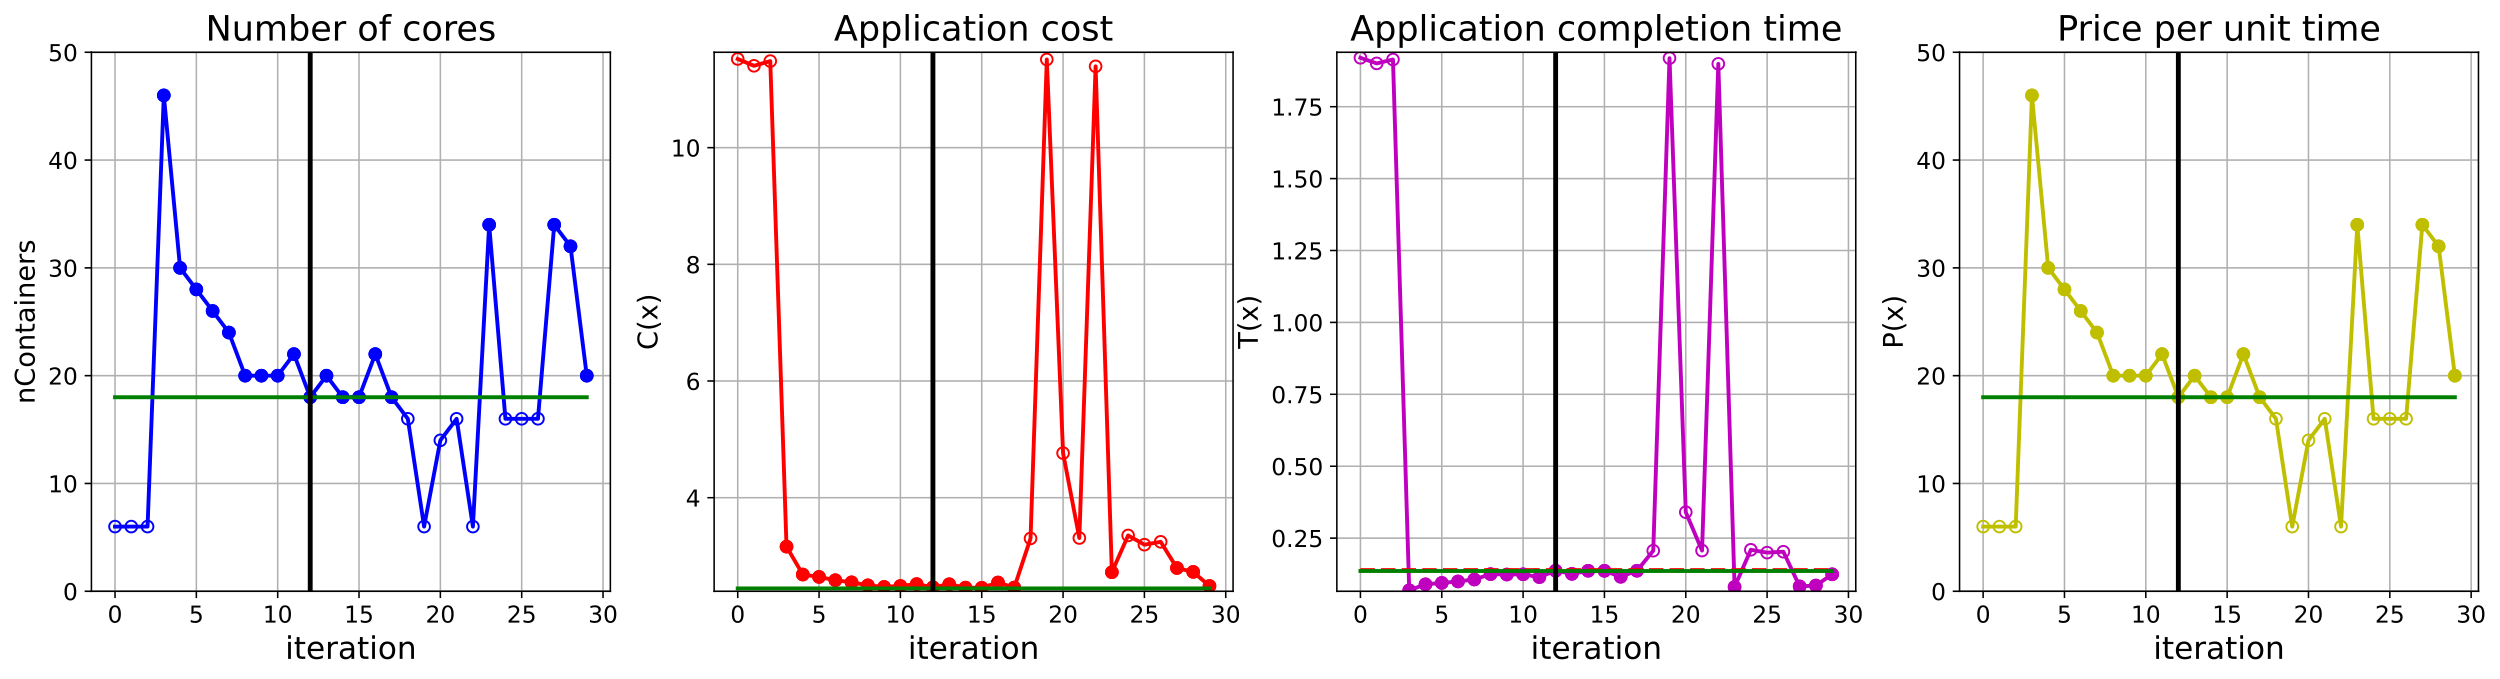 <?xml version="1.0" encoding="utf-8" standalone="no"?>
<!DOCTYPE svg PUBLIC "-//W3C//DTD SVG 1.1//EN"
  "http://www.w3.org/Graphics/SVG/1.1/DTD/svg11.dtd">
<!-- Created with matplotlib (https://matplotlib.org/) -->
<svg height="349.376pt" version="1.1" viewBox="0 0 1285.69 349.376" width="1285.69pt" xmlns="http://www.w3.org/2000/svg" xmlns:xlink="http://www.w3.org/1999/xlink">
 <defs>
  <style type="text/css">
*{stroke-linecap:butt;stroke-linejoin:round;}
  </style>
 </defs>
 <g id="figure_1">
  <g id="patch_1">
   <path d="M 0 349.376 
L 1285.69 349.376 
L 1285.69 0 
L 0 0 
z
" style="fill:#ffffff;"/>
  </g>
  <g id="axes_1">
   <g id="patch_2">
    <path d="M 47.019 304.077 
L 313.889 304.077 
L 313.889 26.877 
L 47.019 26.877 
z
" style="fill:#ffffff;"/>
   </g>
   <g id="matplotlib.axis_1">
    <g id="xtick_1">
     <g id="line2d_1">
      <path clip-path="url(#pd12f2d046a)" d="M 59.15 304.077 
L 59.15 26.877 
" style="fill:none;stroke:#b0b0b0;stroke-linecap:square;stroke-width:0.8;"/>
     </g>
     <g id="line2d_2">
      <defs>
       <path d="M 0 0 
L 0 3.5 
" id="me359c6fcfe" style="stroke:#000000;stroke-width:0.8;"/>
      </defs>
      <g>
       <use style="stroke:#000000;stroke-width:0.8;" x="59.15" xlink:href="#me359c6fcfe" y="304.077"/>
      </g>
     </g>
     <g id="text_1">
      <!-- 0 -->
      <defs>
       <path d="M 31.781 66.406 
Q 24.172 66.406 20.328 58.906 
Q 16.5 51.422 16.5 36.375 
Q 16.5 21.391 20.328 13.891 
Q 24.172 6.391 31.781 6.391 
Q 39.453 6.391 43.281 13.891 
Q 47.125 21.391 47.125 36.375 
Q 47.125 51.422 43.281 58.906 
Q 39.453 66.406 31.781 66.406 
z
M 31.781 74.219 
Q 44.047 74.219 50.516 64.516 
Q 56.984 54.828 56.984 36.375 
Q 56.984 17.969 50.516 8.266 
Q 44.047 -1.422 31.781 -1.422 
Q 19.531 -1.422 13.062 8.266 
Q 6.594 17.969 6.594 36.375 
Q 6.594 54.828 13.062 64.516 
Q 19.531 74.219 31.781 74.219 
z
" id="DejaVuSans-48"/>
      </defs>
      <g transform="translate(55.332 320.195)scale(0.12 -0.12)">
       <use xlink:href="#DejaVuSans-48"/>
      </g>
     </g>
    </g>
    <g id="xtick_2">
     <g id="line2d_3">
      <path clip-path="url(#pd12f2d046a)" d="M 100.979 304.077 
L 100.979 26.877 
" style="fill:none;stroke:#b0b0b0;stroke-linecap:square;stroke-width:0.8;"/>
     </g>
     <g id="line2d_4">
      <g>
       <use style="stroke:#000000;stroke-width:0.8;" x="100.979" xlink:href="#me359c6fcfe" y="304.077"/>
      </g>
     </g>
     <g id="text_2">
      <!-- 5 -->
      <defs>
       <path d="M 10.797 72.906 
L 49.516 72.906 
L 49.516 64.594 
L 19.828 64.594 
L 19.828 46.734 
Q 21.969 47.469 24.109 47.828 
Q 26.266 48.188 28.422 48.188 
Q 40.625 48.188 47.75 41.5 
Q 54.891 34.812 54.891 23.391 
Q 54.891 11.625 47.562 5.094 
Q 40.234 -1.422 26.906 -1.422 
Q 22.312 -1.422 17.547 -0.641 
Q 12.797 0.141 7.719 1.703 
L 7.719 11.625 
Q 12.109 9.234 16.797 8.062 
Q 21.484 6.891 26.703 6.891 
Q 35.156 6.891 40.078 11.328 
Q 45.016 15.766 45.016 23.391 
Q 45.016 31 40.078 35.438 
Q 35.156 39.891 26.703 39.891 
Q 22.75 39.891 18.812 39.016 
Q 14.891 38.141 10.797 36.281 
z
" id="DejaVuSans-53"/>
      </defs>
      <g transform="translate(97.161 320.195)scale(0.12 -0.12)">
       <use xlink:href="#DejaVuSans-53"/>
      </g>
     </g>
    </g>
    <g id="xtick_3">
     <g id="line2d_5">
      <path clip-path="url(#pd12f2d046a)" d="M 142.808 304.077 
L 142.808 26.877 
" style="fill:none;stroke:#b0b0b0;stroke-linecap:square;stroke-width:0.8;"/>
     </g>
     <g id="line2d_6">
      <g>
       <use style="stroke:#000000;stroke-width:0.8;" x="142.808" xlink:href="#me359c6fcfe" y="304.077"/>
      </g>
     </g>
     <g id="text_3">
      <!-- 10 -->
      <defs>
       <path d="M 12.406 8.297 
L 28.516 8.297 
L 28.516 63.922 
L 10.984 60.406 
L 10.984 69.391 
L 28.422 72.906 
L 38.281 72.906 
L 38.281 8.297 
L 54.391 8.297 
L 54.391 0 
L 12.406 0 
z
" id="DejaVuSans-49"/>
      </defs>
      <g transform="translate(135.173 320.195)scale(0.12 -0.12)">
       <use xlink:href="#DejaVuSans-49"/>
       <use x="63.623" xlink:href="#DejaVuSans-48"/>
      </g>
     </g>
    </g>
    <g id="xtick_4">
     <g id="line2d_7">
      <path clip-path="url(#pd12f2d046a)" d="M 184.637 304.077 
L 184.637 26.877 
" style="fill:none;stroke:#b0b0b0;stroke-linecap:square;stroke-width:0.8;"/>
     </g>
     <g id="line2d_8">
      <g>
       <use style="stroke:#000000;stroke-width:0.8;" x="184.637" xlink:href="#me359c6fcfe" y="304.077"/>
      </g>
     </g>
     <g id="text_4">
      <!-- 15 -->
      <g transform="translate(177.002 320.195)scale(0.12 -0.12)">
       <use xlink:href="#DejaVuSans-49"/>
       <use x="63.623" xlink:href="#DejaVuSans-53"/>
      </g>
     </g>
    </g>
    <g id="xtick_5">
     <g id="line2d_9">
      <path clip-path="url(#pd12f2d046a)" d="M 226.466 304.077 
L 226.466 26.877 
" style="fill:none;stroke:#b0b0b0;stroke-linecap:square;stroke-width:0.8;"/>
     </g>
     <g id="line2d_10">
      <g>
       <use style="stroke:#000000;stroke-width:0.8;" x="226.466" xlink:href="#me359c6fcfe" y="304.077"/>
      </g>
     </g>
     <g id="text_5">
      <!-- 20 -->
      <defs>
       <path d="M 19.188 8.297 
L 53.609 8.297 
L 53.609 0 
L 7.328 0 
L 7.328 8.297 
Q 12.938 14.109 22.625 23.891 
Q 32.328 33.688 34.812 36.531 
Q 39.547 41.844 41.422 45.531 
Q 43.312 49.219 43.312 52.781 
Q 43.312 58.594 39.234 62.25 
Q 35.156 65.922 28.609 65.922 
Q 23.969 65.922 18.812 64.312 
Q 13.672 62.703 7.812 59.422 
L 7.812 69.391 
Q 13.766 71.781 18.938 73 
Q 24.125 74.219 28.422 74.219 
Q 39.75 74.219 46.484 68.547 
Q 53.219 62.891 53.219 53.422 
Q 53.219 48.922 51.531 44.891 
Q 49.859 40.875 45.406 35.406 
Q 44.188 33.984 37.641 27.219 
Q 31.109 20.453 19.188 8.297 
z
" id="DejaVuSans-50"/>
      </defs>
      <g transform="translate(218.831 320.195)scale(0.12 -0.12)">
       <use xlink:href="#DejaVuSans-50"/>
       <use x="63.623" xlink:href="#DejaVuSans-48"/>
      </g>
     </g>
    </g>
    <g id="xtick_6">
     <g id="line2d_11">
      <path clip-path="url(#pd12f2d046a)" d="M 268.295 304.077 
L 268.295 26.877 
" style="fill:none;stroke:#b0b0b0;stroke-linecap:square;stroke-width:0.8;"/>
     </g>
     <g id="line2d_12">
      <g>
       <use style="stroke:#000000;stroke-width:0.8;" x="268.295" xlink:href="#me359c6fcfe" y="304.077"/>
      </g>
     </g>
     <g id="text_6">
      <!-- 25 -->
      <g transform="translate(260.66 320.195)scale(0.12 -0.12)">
       <use xlink:href="#DejaVuSans-50"/>
       <use x="63.623" xlink:href="#DejaVuSans-53"/>
      </g>
     </g>
    </g>
    <g id="xtick_7">
     <g id="line2d_13">
      <path clip-path="url(#pd12f2d046a)" d="M 310.124 304.077 
L 310.124 26.877 
" style="fill:none;stroke:#b0b0b0;stroke-linecap:square;stroke-width:0.8;"/>
     </g>
     <g id="line2d_14">
      <g>
       <use style="stroke:#000000;stroke-width:0.8;" x="310.124" xlink:href="#me359c6fcfe" y="304.077"/>
      </g>
     </g>
     <g id="text_7">
      <!-- 30 -->
      <defs>
       <path d="M 40.578 39.312 
Q 47.656 37.797 51.625 33 
Q 55.609 28.219 55.609 21.188 
Q 55.609 10.406 48.188 4.484 
Q 40.766 -1.422 27.094 -1.422 
Q 22.516 -1.422 17.656 -0.516 
Q 12.797 0.391 7.625 2.203 
L 7.625 11.719 
Q 11.719 9.328 16.594 8.109 
Q 21.484 6.891 26.812 6.891 
Q 36.078 6.891 40.938 10.547 
Q 45.797 14.203 45.797 21.188 
Q 45.797 27.641 41.281 31.266 
Q 36.766 34.906 28.719 34.906 
L 20.219 34.906 
L 20.219 43.016 
L 29.109 43.016 
Q 36.375 43.016 40.234 45.922 
Q 44.094 48.828 44.094 54.297 
Q 44.094 59.906 40.109 62.906 
Q 36.141 65.922 28.719 65.922 
Q 24.656 65.922 20.016 65.031 
Q 15.375 64.156 9.812 62.312 
L 9.812 71.094 
Q 15.438 72.656 20.344 73.438 
Q 25.25 74.219 29.594 74.219 
Q 40.828 74.219 47.359 69.109 
Q 53.906 64.016 53.906 55.328 
Q 53.906 49.266 50.438 45.094 
Q 46.969 40.922 40.578 39.312 
z
" id="DejaVuSans-51"/>
      </defs>
      <g transform="translate(302.489 320.195)scale(0.12 -0.12)">
       <use xlink:href="#DejaVuSans-51"/>
       <use x="63.623" xlink:href="#DejaVuSans-48"/>
      </g>
     </g>
    </g>
    <g id="text_8">
     <!-- iteration -->
     <defs>
      <path d="M 9.422 54.688 
L 18.406 54.688 
L 18.406 0 
L 9.422 0 
z
M 9.422 75.984 
L 18.406 75.984 
L 18.406 64.594 
L 9.422 64.594 
z
" id="DejaVuSans-105"/>
      <path d="M 18.312 70.219 
L 18.312 54.688 
L 36.812 54.688 
L 36.812 47.703 
L 18.312 47.703 
L 18.312 18.016 
Q 18.312 11.328 20.141 9.422 
Q 21.969 7.516 27.594 7.516 
L 36.812 7.516 
L 36.812 0 
L 27.594 0 
Q 17.188 0 13.234 3.875 
Q 9.281 7.766 9.281 18.016 
L 9.281 47.703 
L 2.688 47.703 
L 2.688 54.688 
L 9.281 54.688 
L 9.281 70.219 
z
" id="DejaVuSans-116"/>
      <path d="M 56.203 29.594 
L 56.203 25.203 
L 14.891 25.203 
Q 15.484 15.922 20.484 11.062 
Q 25.484 6.203 34.422 6.203 
Q 39.594 6.203 44.453 7.469 
Q 49.312 8.734 54.109 11.281 
L 54.109 2.781 
Q 49.266 0.734 44.188 -0.344 
Q 39.109 -1.422 33.891 -1.422 
Q 20.797 -1.422 13.156 6.188 
Q 5.516 13.812 5.516 26.812 
Q 5.516 40.234 12.766 48.109 
Q 20.016 56 32.328 56 
Q 43.359 56 49.781 48.891 
Q 56.203 41.797 56.203 29.594 
z
M 47.219 32.234 
Q 47.125 39.594 43.094 43.984 
Q 39.062 48.391 32.422 48.391 
Q 24.906 48.391 20.391 44.141 
Q 15.875 39.891 15.188 32.172 
z
" id="DejaVuSans-101"/>
      <path d="M 41.109 46.297 
Q 39.594 47.172 37.812 47.578 
Q 36.031 48 33.891 48 
Q 26.266 48 22.188 43.047 
Q 18.109 38.094 18.109 28.812 
L 18.109 0 
L 9.078 0 
L 9.078 54.688 
L 18.109 54.688 
L 18.109 46.188 
Q 20.953 51.172 25.484 53.578 
Q 30.031 56 36.531 56 
Q 37.453 56 38.578 55.875 
Q 39.703 55.766 41.062 55.516 
z
" id="DejaVuSans-114"/>
      <path d="M 34.281 27.484 
Q 23.391 27.484 19.188 25 
Q 14.984 22.516 14.984 16.5 
Q 14.984 11.719 18.141 8.906 
Q 21.297 6.109 26.703 6.109 
Q 34.188 6.109 38.703 11.406 
Q 43.219 16.703 43.219 25.484 
L 43.219 27.484 
z
M 52.203 31.203 
L 52.203 0 
L 43.219 0 
L 43.219 8.297 
Q 40.141 3.328 35.547 0.953 
Q 30.953 -1.422 24.312 -1.422 
Q 15.922 -1.422 10.953 3.297 
Q 6 8.016 6 15.922 
Q 6 25.141 12.172 29.828 
Q 18.359 34.516 30.609 34.516 
L 43.219 34.516 
L 43.219 35.406 
Q 43.219 41.609 39.141 45 
Q 35.062 48.391 27.688 48.391 
Q 23 48.391 18.547 47.266 
Q 14.109 46.141 10.016 43.891 
L 10.016 52.203 
Q 14.938 54.109 19.578 55.047 
Q 24.219 56 28.609 56 
Q 40.484 56 46.344 49.844 
Q 52.203 43.703 52.203 31.203 
z
" id="DejaVuSans-97"/>
      <path d="M 30.609 48.391 
Q 23.391 48.391 19.188 42.75 
Q 14.984 37.109 14.984 27.297 
Q 14.984 17.484 19.156 11.844 
Q 23.344 6.203 30.609 6.203 
Q 37.797 6.203 41.984 11.859 
Q 46.188 17.531 46.188 27.297 
Q 46.188 37.016 41.984 42.703 
Q 37.797 48.391 30.609 48.391 
z
M 30.609 56 
Q 42.328 56 49.016 48.375 
Q 55.719 40.766 55.719 27.297 
Q 55.719 13.875 49.016 6.219 
Q 42.328 -1.422 30.609 -1.422 
Q 18.844 -1.422 12.172 6.219 
Q 5.516 13.875 5.516 27.297 
Q 5.516 40.766 12.172 48.375 
Q 18.844 56 30.609 56 
z
" id="DejaVuSans-111"/>
      <path d="M 54.891 33.016 
L 54.891 0 
L 45.906 0 
L 45.906 32.719 
Q 45.906 40.484 42.875 44.328 
Q 39.844 48.188 33.797 48.188 
Q 26.516 48.188 22.312 43.547 
Q 18.109 38.922 18.109 30.906 
L 18.109 0 
L 9.078 0 
L 9.078 54.688 
L 18.109 54.688 
L 18.109 46.188 
Q 21.344 51.125 25.703 53.562 
Q 30.078 56 35.797 56 
Q 45.219 56 50.047 50.172 
Q 54.891 44.344 54.891 33.016 
z
" id="DejaVuSans-110"/>
     </defs>
     <g transform="translate(146.658 338.848)scale(0.16 -0.16)">
      <use xlink:href="#DejaVuSans-105"/>
      <use x="27.783" xlink:href="#DejaVuSans-116"/>
      <use x="66.992" xlink:href="#DejaVuSans-101"/>
      <use x="128.516" xlink:href="#DejaVuSans-114"/>
      <use x="169.629" xlink:href="#DejaVuSans-97"/>
      <use x="230.908" xlink:href="#DejaVuSans-116"/>
      <use x="270.117" xlink:href="#DejaVuSans-105"/>
      <use x="297.9" xlink:href="#DejaVuSans-111"/>
      <use x="359.082" xlink:href="#DejaVuSans-110"/>
     </g>
    </g>
   </g>
   <g id="matplotlib.axis_2">
    <g id="ytick_1">
     <g id="line2d_15">
      <path clip-path="url(#pd12f2d046a)" d="M 47.019 304.077 
L 313.889 304.077 
" style="fill:none;stroke:#b0b0b0;stroke-linecap:square;stroke-width:0.8;"/>
     </g>
     <g id="line2d_16">
      <defs>
       <path d="M 0 0 
L -3.5 0 
" id="med2225532f" style="stroke:#000000;stroke-width:0.8;"/>
      </defs>
      <g>
       <use style="stroke:#000000;stroke-width:0.8;" x="47.019" xlink:href="#med2225532f" y="304.077"/>
      </g>
     </g>
     <g id="text_9">
      <!-- 0 -->
      <g transform="translate(32.384 308.636)scale(0.12 -0.12)">
       <use xlink:href="#DejaVuSans-48"/>
      </g>
     </g>
    </g>
    <g id="ytick_2">
     <g id="line2d_17">
      <path clip-path="url(#pd12f2d046a)" d="M 47.019 248.637 
L 313.889 248.637 
" style="fill:none;stroke:#b0b0b0;stroke-linecap:square;stroke-width:0.8;"/>
     </g>
     <g id="line2d_18">
      <g>
       <use style="stroke:#000000;stroke-width:0.8;" x="47.019" xlink:href="#med2225532f" y="248.637"/>
      </g>
     </g>
     <g id="text_10">
      <!-- 10 -->
      <g transform="translate(24.749 253.196)scale(0.12 -0.12)">
       <use xlink:href="#DejaVuSans-49"/>
       <use x="63.623" xlink:href="#DejaVuSans-48"/>
      </g>
     </g>
    </g>
    <g id="ytick_3">
     <g id="line2d_19">
      <path clip-path="url(#pd12f2d046a)" d="M 47.019 193.197 
L 313.889 193.197 
" style="fill:none;stroke:#b0b0b0;stroke-linecap:square;stroke-width:0.8;"/>
     </g>
     <g id="line2d_20">
      <g>
       <use style="stroke:#000000;stroke-width:0.8;" x="47.019" xlink:href="#med2225532f" y="193.197"/>
      </g>
     </g>
     <g id="text_11">
      <!-- 20 -->
      <g transform="translate(24.749 197.756)scale(0.12 -0.12)">
       <use xlink:href="#DejaVuSans-50"/>
       <use x="63.623" xlink:href="#DejaVuSans-48"/>
      </g>
     </g>
    </g>
    <g id="ytick_4">
     <g id="line2d_21">
      <path clip-path="url(#pd12f2d046a)" d="M 47.019 137.757 
L 313.889 137.757 
" style="fill:none;stroke:#b0b0b0;stroke-linecap:square;stroke-width:0.8;"/>
     </g>
     <g id="line2d_22">
      <g>
       <use style="stroke:#000000;stroke-width:0.8;" x="47.019" xlink:href="#med2225532f" y="137.757"/>
      </g>
     </g>
     <g id="text_12">
      <!-- 30 -->
      <g transform="translate(24.749 142.316)scale(0.12 -0.12)">
       <use xlink:href="#DejaVuSans-51"/>
       <use x="63.623" xlink:href="#DejaVuSans-48"/>
      </g>
     </g>
    </g>
    <g id="ytick_5">
     <g id="line2d_23">
      <path clip-path="url(#pd12f2d046a)" d="M 47.019 82.317 
L 313.889 82.317 
" style="fill:none;stroke:#b0b0b0;stroke-linecap:square;stroke-width:0.8;"/>
     </g>
     <g id="line2d_24">
      <g>
       <use style="stroke:#000000;stroke-width:0.8;" x="47.019" xlink:href="#med2225532f" y="82.317"/>
      </g>
     </g>
     <g id="text_13">
      <!-- 40 -->
      <defs>
       <path d="M 37.797 64.312 
L 12.891 25.391 
L 37.797 25.391 
z
M 35.203 72.906 
L 47.609 72.906 
L 47.609 25.391 
L 58.016 25.391 
L 58.016 17.188 
L 47.609 17.188 
L 47.609 0 
L 37.797 0 
L 37.797 17.188 
L 4.891 17.188 
L 4.891 26.703 
z
" id="DejaVuSans-52"/>
      </defs>
      <g transform="translate(24.749 86.876)scale(0.12 -0.12)">
       <use xlink:href="#DejaVuSans-52"/>
       <use x="63.623" xlink:href="#DejaVuSans-48"/>
      </g>
     </g>
    </g>
    <g id="ytick_6">
     <g id="line2d_25">
      <path clip-path="url(#pd12f2d046a)" d="M 47.019 26.877 
L 313.889 26.877 
" style="fill:none;stroke:#b0b0b0;stroke-linecap:square;stroke-width:0.8;"/>
     </g>
     <g id="line2d_26">
      <g>
       <use style="stroke:#000000;stroke-width:0.8;" x="47.019" xlink:href="#med2225532f" y="26.877"/>
      </g>
     </g>
     <g id="text_14">
      <!-- 50 -->
      <g transform="translate(24.749 31.436)scale(0.12 -0.12)">
       <use xlink:href="#DejaVuSans-53"/>
       <use x="63.623" xlink:href="#DejaVuSans-48"/>
      </g>
     </g>
    </g>
    <g id="text_15">
     <!-- nContainers -->
     <defs>
      <path d="M 64.406 67.281 
L 64.406 56.891 
Q 59.422 61.531 53.781 63.812 
Q 48.141 66.109 41.797 66.109 
Q 29.297 66.109 22.656 58.469 
Q 16.016 50.828 16.016 36.375 
Q 16.016 21.969 22.656 14.328 
Q 29.297 6.688 41.797 6.688 
Q 48.141 6.688 53.781 8.984 
Q 59.422 11.281 64.406 15.922 
L 64.406 5.609 
Q 59.234 2.094 53.438 0.328 
Q 47.656 -1.422 41.219 -1.422 
Q 24.656 -1.422 15.125 8.703 
Q 5.609 18.844 5.609 36.375 
Q 5.609 53.953 15.125 64.078 
Q 24.656 74.219 41.219 74.219 
Q 47.75 74.219 53.531 72.484 
Q 59.328 70.75 64.406 67.281 
z
" id="DejaVuSans-67"/>
      <path d="M 44.281 53.078 
L 44.281 44.578 
Q 40.484 46.531 36.375 47.5 
Q 32.281 48.484 27.875 48.484 
Q 21.188 48.484 17.844 46.438 
Q 14.5 44.391 14.5 40.281 
Q 14.5 37.156 16.891 35.375 
Q 19.281 33.594 26.516 31.984 
L 29.594 31.297 
Q 39.156 29.25 43.188 25.516 
Q 47.219 21.781 47.219 15.094 
Q 47.219 7.469 41.188 3.016 
Q 35.156 -1.422 24.609 -1.422 
Q 20.219 -1.422 15.453 -0.562 
Q 10.688 0.297 5.422 2 
L 5.422 11.281 
Q 10.406 8.688 15.234 7.391 
Q 20.062 6.109 24.812 6.109 
Q 31.156 6.109 34.562 8.281 
Q 37.984 10.453 37.984 14.406 
Q 37.984 18.062 35.516 20.016 
Q 33.062 21.969 24.703 23.781 
L 21.578 24.516 
Q 13.234 26.266 9.516 29.906 
Q 5.812 33.547 5.812 39.891 
Q 5.812 47.609 11.281 51.797 
Q 16.75 56 26.812 56 
Q 31.781 56 36.172 55.266 
Q 40.578 54.547 44.281 53.078 
z
" id="DejaVuSans-115"/>
     </defs>
     <g transform="translate(17.838 207.767)rotate(-90)scale(0.14 -0.14)">
      <use xlink:href="#DejaVuSans-110"/>
      <use x="63.379" xlink:href="#DejaVuSans-67"/>
      <use x="133.203" xlink:href="#DejaVuSans-111"/>
      <use x="194.385" xlink:href="#DejaVuSans-110"/>
      <use x="257.764" xlink:href="#DejaVuSans-116"/>
      <use x="296.973" xlink:href="#DejaVuSans-97"/>
      <use x="358.252" xlink:href="#DejaVuSans-105"/>
      <use x="386.035" xlink:href="#DejaVuSans-110"/>
      <use x="449.414" xlink:href="#DejaVuSans-101"/>
      <use x="510.938" xlink:href="#DejaVuSans-114"/>
      <use x="552.051" xlink:href="#DejaVuSans-115"/>
     </g>
    </g>
   </g>
   <g id="line2d_27">
    <path clip-path="url(#pd12f2d046a)" d="M 59.15 270.813 
L 67.516 270.813 
L 75.881 270.813 
L 84.247 49.053 
L 92.613 137.757 
L 100.979 148.845 
L 109.345 159.933 
L 117.711 171.021 
L 126.076 193.197 
L 134.442 193.197 
L 142.808 193.197 
L 151.174 182.109 
L 159.54 204.285 
L 167.905 193.197 
L 176.271 204.285 
L 184.637 204.285 
L 193.003 182.109 
L 201.369 204.285 
L 209.735 215.373 
L 218.1 270.813 
L 226.466 226.461 
L 234.832 215.373 
L 243.198 270.813 
L 251.564 115.581 
L 259.929 215.373 
L 268.295 215.373 
L 276.661 215.373 
L 285.027 115.581 
L 293.393 126.669 
L 301.759 193.197 
" style="fill:none;stroke:#0000ff;stroke-linecap:square;stroke-width:2;"/>
    <defs>
     <path d="M 0 3 
C 0.796 3 1.559 2.684 2.121 2.121 
C 2.684 1.559 3 0.796 3 0 
C 3 -0.796 2.684 -1.559 2.121 -2.121 
C 1.559 -2.684 0.796 -3 0 -3 
C -0.796 -3 -1.559 -2.684 -2.121 -2.121 
C -2.684 -1.559 -3 -0.796 -3 0 
C -3 0.796 -2.684 1.559 -2.121 2.121 
C -1.559 2.684 -0.796 3 0 3 
z
" id="m97d1c1892c" style="stroke:#0000ff;"/>
    </defs>
    <g clip-path="url(#pd12f2d046a)">
     <use style="fill-opacity:0;stroke:#0000ff;" x="59.15" xlink:href="#m97d1c1892c" y="270.813"/>
     <use style="fill-opacity:0;stroke:#0000ff;" x="67.516" xlink:href="#m97d1c1892c" y="270.813"/>
     <use style="fill-opacity:0;stroke:#0000ff;" x="75.881" xlink:href="#m97d1c1892c" y="270.813"/>
     <use style="fill-opacity:0;stroke:#0000ff;" x="84.247" xlink:href="#m97d1c1892c" y="49.053"/>
     <use style="fill-opacity:0;stroke:#0000ff;" x="92.613" xlink:href="#m97d1c1892c" y="137.757"/>
     <use style="fill-opacity:0;stroke:#0000ff;" x="100.979" xlink:href="#m97d1c1892c" y="148.845"/>
     <use style="fill-opacity:0;stroke:#0000ff;" x="109.345" xlink:href="#m97d1c1892c" y="159.933"/>
     <use style="fill-opacity:0;stroke:#0000ff;" x="117.711" xlink:href="#m97d1c1892c" y="171.021"/>
     <use style="fill-opacity:0;stroke:#0000ff;" x="126.076" xlink:href="#m97d1c1892c" y="193.197"/>
     <use style="fill-opacity:0;stroke:#0000ff;" x="134.442" xlink:href="#m97d1c1892c" y="193.197"/>
     <use style="fill-opacity:0;stroke:#0000ff;" x="142.808" xlink:href="#m97d1c1892c" y="193.197"/>
     <use style="fill-opacity:0;stroke:#0000ff;" x="151.174" xlink:href="#m97d1c1892c" y="182.109"/>
     <use style="fill-opacity:0;stroke:#0000ff;" x="159.54" xlink:href="#m97d1c1892c" y="204.285"/>
     <use style="fill-opacity:0;stroke:#0000ff;" x="167.905" xlink:href="#m97d1c1892c" y="193.197"/>
     <use style="fill-opacity:0;stroke:#0000ff;" x="176.271" xlink:href="#m97d1c1892c" y="204.285"/>
     <use style="fill-opacity:0;stroke:#0000ff;" x="184.637" xlink:href="#m97d1c1892c" y="204.285"/>
     <use style="fill-opacity:0;stroke:#0000ff;" x="193.003" xlink:href="#m97d1c1892c" y="182.109"/>
     <use style="fill-opacity:0;stroke:#0000ff;" x="201.369" xlink:href="#m97d1c1892c" y="204.285"/>
     <use style="fill-opacity:0;stroke:#0000ff;" x="209.735" xlink:href="#m97d1c1892c" y="215.373"/>
     <use style="fill-opacity:0;stroke:#0000ff;" x="218.1" xlink:href="#m97d1c1892c" y="270.813"/>
     <use style="fill-opacity:0;stroke:#0000ff;" x="226.466" xlink:href="#m97d1c1892c" y="226.461"/>
     <use style="fill-opacity:0;stroke:#0000ff;" x="234.832" xlink:href="#m97d1c1892c" y="215.373"/>
     <use style="fill-opacity:0;stroke:#0000ff;" x="243.198" xlink:href="#m97d1c1892c" y="270.813"/>
     <use style="fill-opacity:0;stroke:#0000ff;" x="251.564" xlink:href="#m97d1c1892c" y="115.581"/>
     <use style="fill-opacity:0;stroke:#0000ff;" x="259.929" xlink:href="#m97d1c1892c" y="215.373"/>
     <use style="fill-opacity:0;stroke:#0000ff;" x="268.295" xlink:href="#m97d1c1892c" y="215.373"/>
     <use style="fill-opacity:0;stroke:#0000ff;" x="276.661" xlink:href="#m97d1c1892c" y="215.373"/>
     <use style="fill-opacity:0;stroke:#0000ff;" x="285.027" xlink:href="#m97d1c1892c" y="115.581"/>
     <use style="fill-opacity:0;stroke:#0000ff;" x="293.393" xlink:href="#m97d1c1892c" y="126.669"/>
     <use style="fill-opacity:0;stroke:#0000ff;" x="301.759" xlink:href="#m97d1c1892c" y="193.197"/>
    </g>
   </g>
   <g id="line2d_28">
    <defs>
     <path d="M 0 3 
C 0.796 3 1.559 2.684 2.121 2.121 
C 2.684 1.559 3 0.796 3 0 
C 3 -0.796 2.684 -1.559 2.121 -2.121 
C 1.559 -2.684 0.796 -3 0 -3 
C -0.796 -3 -1.559 -2.684 -2.121 -2.121 
C -2.684 -1.559 -3 -0.796 -3 0 
C -3 0.796 -2.684 1.559 -2.121 2.121 
C -1.559 2.684 -0.796 3 0 3 
z
" id="m42a569baa3" style="stroke:#0000ff;"/>
    </defs>
    <g clip-path="url(#pd12f2d046a)">
     <use style="fill:#0000ff;stroke:#0000ff;" x="84.247" xlink:href="#m42a569baa3" y="49.053"/>
    </g>
   </g>
   <g id="line2d_29">
    <g clip-path="url(#pd12f2d046a)">
     <use style="fill:#0000ff;stroke:#0000ff;" x="92.613" xlink:href="#m42a569baa3" y="137.757"/>
    </g>
   </g>
   <g id="line2d_30">
    <g clip-path="url(#pd12f2d046a)">
     <use style="fill:#0000ff;stroke:#0000ff;" x="100.979" xlink:href="#m42a569baa3" y="148.845"/>
    </g>
   </g>
   <g id="line2d_31">
    <g clip-path="url(#pd12f2d046a)">
     <use style="fill:#0000ff;stroke:#0000ff;" x="109.345" xlink:href="#m42a569baa3" y="159.933"/>
    </g>
   </g>
   <g id="line2d_32">
    <g clip-path="url(#pd12f2d046a)">
     <use style="fill:#0000ff;stroke:#0000ff;" x="117.711" xlink:href="#m42a569baa3" y="171.021"/>
    </g>
   </g>
   <g id="line2d_33">
    <g clip-path="url(#pd12f2d046a)">
     <use style="fill:#0000ff;stroke:#0000ff;" x="126.076" xlink:href="#m42a569baa3" y="193.197"/>
    </g>
   </g>
   <g id="line2d_34">
    <g clip-path="url(#pd12f2d046a)">
     <use style="fill:#0000ff;stroke:#0000ff;" x="134.442" xlink:href="#m42a569baa3" y="193.197"/>
    </g>
   </g>
   <g id="line2d_35">
    <g clip-path="url(#pd12f2d046a)">
     <use style="fill:#0000ff;stroke:#0000ff;" x="142.808" xlink:href="#m42a569baa3" y="193.197"/>
    </g>
   </g>
   <g id="line2d_36">
    <g clip-path="url(#pd12f2d046a)">
     <use style="fill:#0000ff;stroke:#0000ff;" x="151.174" xlink:href="#m42a569baa3" y="182.109"/>
    </g>
   </g>
   <g id="line2d_37">
    <g clip-path="url(#pd12f2d046a)">
     <use style="fill:#0000ff;stroke:#0000ff;" x="159.54" xlink:href="#m42a569baa3" y="204.285"/>
    </g>
   </g>
   <g id="line2d_38">
    <g clip-path="url(#pd12f2d046a)">
     <use style="fill:#0000ff;stroke:#0000ff;" x="167.905" xlink:href="#m42a569baa3" y="193.197"/>
    </g>
   </g>
   <g id="line2d_39">
    <g clip-path="url(#pd12f2d046a)">
     <use style="fill:#0000ff;stroke:#0000ff;" x="176.271" xlink:href="#m42a569baa3" y="204.285"/>
    </g>
   </g>
   <g id="line2d_40">
    <g clip-path="url(#pd12f2d046a)">
     <use style="fill:#0000ff;stroke:#0000ff;" x="184.637" xlink:href="#m42a569baa3" y="204.285"/>
    </g>
   </g>
   <g id="line2d_41">
    <g clip-path="url(#pd12f2d046a)">
     <use style="fill:#0000ff;stroke:#0000ff;" x="193.003" xlink:href="#m42a569baa3" y="182.109"/>
    </g>
   </g>
   <g id="line2d_42">
    <g clip-path="url(#pd12f2d046a)">
     <use style="fill:#0000ff;stroke:#0000ff;" x="201.369" xlink:href="#m42a569baa3" y="204.285"/>
    </g>
   </g>
   <g id="line2d_43">
    <g clip-path="url(#pd12f2d046a)">
     <use style="fill:#0000ff;stroke:#0000ff;" x="251.564" xlink:href="#m42a569baa3" y="115.581"/>
    </g>
   </g>
   <g id="line2d_44">
    <g clip-path="url(#pd12f2d046a)">
     <use style="fill:#0000ff;stroke:#0000ff;" x="285.027" xlink:href="#m42a569baa3" y="115.581"/>
    </g>
   </g>
   <g id="line2d_45">
    <g clip-path="url(#pd12f2d046a)">
     <use style="fill:#0000ff;stroke:#0000ff;" x="293.393" xlink:href="#m42a569baa3" y="126.669"/>
    </g>
   </g>
   <g id="line2d_46">
    <g clip-path="url(#pd12f2d046a)">
     <use style="fill:#0000ff;stroke:#0000ff;" x="301.759" xlink:href="#m42a569baa3" y="193.197"/>
    </g>
   </g>
   <g id="line2d_47">
    <path clip-path="url(#pd12f2d046a)" d="M 59.15 204.285 
L 67.516 204.285 
L 75.881 204.285 
L 84.247 204.285 
L 92.613 204.285 
L 100.979 204.285 
L 109.345 204.285 
L 117.711 204.285 
L 126.076 204.285 
L 134.442 204.285 
L 142.808 204.285 
L 151.174 204.285 
L 159.54 204.285 
L 167.905 204.285 
L 176.271 204.285 
L 184.637 204.285 
L 193.003 204.285 
L 201.369 204.285 
L 209.735 204.285 
L 218.1 204.285 
L 226.466 204.285 
L 234.832 204.285 
L 243.198 204.285 
L 251.564 204.285 
L 259.929 204.285 
L 268.295 204.285 
L 276.661 204.285 
L 285.027 204.285 
L 293.393 204.285 
L 301.759 204.285 
" style="fill:none;stroke:#008000;stroke-linecap:square;stroke-width:2;"/>
   </g>
   <g id="line2d_48">
    <path clip-path="url(#pd12f2d046a)" d="M 159.54 304.077 
L 159.54 26.877 
" style="fill:none;stroke:#000000;stroke-linecap:square;stroke-width:2.5;"/>
   </g>
   <g id="patch_3">
    <path d="M 47.019 304.077 
L 47.019 26.877 
" style="fill:none;stroke:#000000;stroke-linecap:square;stroke-linejoin:miter;stroke-width:0.8;"/>
   </g>
   <g id="patch_4">
    <path d="M 313.889 304.077 
L 313.889 26.877 
" style="fill:none;stroke:#000000;stroke-linecap:square;stroke-linejoin:miter;stroke-width:0.8;"/>
   </g>
   <g id="patch_5">
    <path d="M 47.019 304.077 
L 313.889 304.077 
" style="fill:none;stroke:#000000;stroke-linecap:square;stroke-linejoin:miter;stroke-width:0.8;"/>
   </g>
   <g id="patch_6">
    <path d="M 47.019 26.877 
L 313.889 26.877 
" style="fill:none;stroke:#000000;stroke-linecap:square;stroke-linejoin:miter;stroke-width:0.8;"/>
   </g>
   <g id="text_16">
    <!-- Number of cores -->
    <defs>
     <path d="M 9.812 72.906 
L 23.094 72.906 
L 55.422 11.922 
L 55.422 72.906 
L 64.984 72.906 
L 64.984 0 
L 51.703 0 
L 19.391 60.984 
L 19.391 0 
L 9.812 0 
z
" id="DejaVuSans-78"/>
     <path d="M 8.5 21.578 
L 8.5 54.688 
L 17.484 54.688 
L 17.484 21.922 
Q 17.484 14.156 20.5 10.266 
Q 23.531 6.391 29.594 6.391 
Q 36.859 6.391 41.078 11.031 
Q 45.312 15.672 45.312 23.688 
L 45.312 54.688 
L 54.297 54.688 
L 54.297 0 
L 45.312 0 
L 45.312 8.406 
Q 42.047 3.422 37.719 1 
Q 33.406 -1.422 27.688 -1.422 
Q 18.266 -1.422 13.375 4.438 
Q 8.5 10.297 8.5 21.578 
z
M 31.109 56 
z
" id="DejaVuSans-117"/>
     <path d="M 52 44.188 
Q 55.375 50.25 60.062 53.125 
Q 64.75 56 71.094 56 
Q 79.641 56 84.281 50.016 
Q 88.922 44.047 88.922 33.016 
L 88.922 0 
L 79.891 0 
L 79.891 32.719 
Q 79.891 40.578 77.094 44.375 
Q 74.312 48.188 68.609 48.188 
Q 61.625 48.188 57.562 43.547 
Q 53.516 38.922 53.516 30.906 
L 53.516 0 
L 44.484 0 
L 44.484 32.719 
Q 44.484 40.625 41.703 44.406 
Q 38.922 48.188 33.109 48.188 
Q 26.219 48.188 22.156 43.531 
Q 18.109 38.875 18.109 30.906 
L 18.109 0 
L 9.078 0 
L 9.078 54.688 
L 18.109 54.688 
L 18.109 46.188 
Q 21.188 51.219 25.484 53.609 
Q 29.781 56 35.688 56 
Q 41.656 56 45.828 52.969 
Q 50 49.953 52 44.188 
z
" id="DejaVuSans-109"/>
     <path d="M 48.688 27.297 
Q 48.688 37.203 44.609 42.844 
Q 40.531 48.484 33.406 48.484 
Q 26.266 48.484 22.188 42.844 
Q 18.109 37.203 18.109 27.297 
Q 18.109 17.391 22.188 11.75 
Q 26.266 6.109 33.406 6.109 
Q 40.531 6.109 44.609 11.75 
Q 48.688 17.391 48.688 27.297 
z
M 18.109 46.391 
Q 20.953 51.266 25.266 53.625 
Q 29.594 56 35.594 56 
Q 45.562 56 51.781 48.094 
Q 58.016 40.188 58.016 27.297 
Q 58.016 14.406 51.781 6.484 
Q 45.562 -1.422 35.594 -1.422 
Q 29.594 -1.422 25.266 0.953 
Q 20.953 3.328 18.109 8.203 
L 18.109 0 
L 9.078 0 
L 9.078 75.984 
L 18.109 75.984 
z
" id="DejaVuSans-98"/>
     <path id="DejaVuSans-32"/>
     <path d="M 37.109 75.984 
L 37.109 68.5 
L 28.516 68.5 
Q 23.688 68.5 21.797 66.547 
Q 19.922 64.594 19.922 59.516 
L 19.922 54.688 
L 34.719 54.688 
L 34.719 47.703 
L 19.922 47.703 
L 19.922 0 
L 10.891 0 
L 10.891 47.703 
L 2.297 47.703 
L 2.297 54.688 
L 10.891 54.688 
L 10.891 58.5 
Q 10.891 67.625 15.141 71.797 
Q 19.391 75.984 28.609 75.984 
z
" id="DejaVuSans-102"/>
     <path d="M 48.781 52.594 
L 48.781 44.188 
Q 44.969 46.297 41.141 47.344 
Q 37.312 48.391 33.406 48.391 
Q 24.656 48.391 19.812 42.844 
Q 14.984 37.312 14.984 27.297 
Q 14.984 17.281 19.812 11.734 
Q 24.656 6.203 33.406 6.203 
Q 37.312 6.203 41.141 7.25 
Q 44.969 8.297 48.781 10.406 
L 48.781 2.094 
Q 45.016 0.344 40.984 -0.531 
Q 36.969 -1.422 32.422 -1.422 
Q 20.062 -1.422 12.781 6.344 
Q 5.516 14.109 5.516 27.297 
Q 5.516 40.672 12.859 48.328 
Q 20.219 56 33.016 56 
Q 37.156 56 41.109 55.141 
Q 45.062 54.297 48.781 52.594 
z
" id="DejaVuSans-99"/>
    </defs>
    <g transform="translate(105.725 20.877)scale(0.18 -0.18)">
     <use xlink:href="#DejaVuSans-78"/>
     <use x="74.805" xlink:href="#DejaVuSans-117"/>
     <use x="138.184" xlink:href="#DejaVuSans-109"/>
     <use x="235.596" xlink:href="#DejaVuSans-98"/>
     <use x="299.072" xlink:href="#DejaVuSans-101"/>
     <use x="360.596" xlink:href="#DejaVuSans-114"/>
     <use x="401.709" xlink:href="#DejaVuSans-32"/>
     <use x="433.496" xlink:href="#DejaVuSans-111"/>
     <use x="494.678" xlink:href="#DejaVuSans-102"/>
     <use x="529.883" xlink:href="#DejaVuSans-32"/>
     <use x="561.67" xlink:href="#DejaVuSans-99"/>
     <use x="616.65" xlink:href="#DejaVuSans-111"/>
     <use x="677.832" xlink:href="#DejaVuSans-114"/>
     <use x="716.695" xlink:href="#DejaVuSans-101"/>
     <use x="778.219" xlink:href="#DejaVuSans-115"/>
    </g>
   </g>
  </g>
  <g id="axes_2">
   <g id="patch_7">
    <path d="M 367.263 304.077 
L 634.132 304.077 
L 634.132 26.877 
L 367.263 26.877 
z
" style="fill:#ffffff;"/>
   </g>
   <g id="matplotlib.axis_3">
    <g id="xtick_8">
     <g id="line2d_49">
      <path clip-path="url(#pe6f02ed5f6)" d="M 379.393 304.077 
L 379.393 26.877 
" style="fill:none;stroke:#b0b0b0;stroke-linecap:square;stroke-width:0.8;"/>
     </g>
     <g id="line2d_50">
      <g>
       <use style="stroke:#000000;stroke-width:0.8;" x="379.393" xlink:href="#me359c6fcfe" y="304.077"/>
      </g>
     </g>
     <g id="text_17">
      <!-- 0 -->
      <g transform="translate(375.576 320.195)scale(0.12 -0.12)">
       <use xlink:href="#DejaVuSans-48"/>
      </g>
     </g>
    </g>
    <g id="xtick_9">
     <g id="line2d_51">
      <path clip-path="url(#pe6f02ed5f6)" d="M 421.222 304.077 
L 421.222 26.877 
" style="fill:none;stroke:#b0b0b0;stroke-linecap:square;stroke-width:0.8;"/>
     </g>
     <g id="line2d_52">
      <g>
       <use style="stroke:#000000;stroke-width:0.8;" x="421.222" xlink:href="#me359c6fcfe" y="304.077"/>
      </g>
     </g>
     <g id="text_18">
      <!-- 5 -->
      <g transform="translate(417.405 320.195)scale(0.12 -0.12)">
       <use xlink:href="#DejaVuSans-53"/>
      </g>
     </g>
    </g>
    <g id="xtick_10">
     <g id="line2d_53">
      <path clip-path="url(#pe6f02ed5f6)" d="M 463.051 304.077 
L 463.051 26.877 
" style="fill:none;stroke:#b0b0b0;stroke-linecap:square;stroke-width:0.8;"/>
     </g>
     <g id="line2d_54">
      <g>
       <use style="stroke:#000000;stroke-width:0.8;" x="463.051" xlink:href="#me359c6fcfe" y="304.077"/>
      </g>
     </g>
     <g id="text_19">
      <!-- 10 -->
      <g transform="translate(455.416 320.195)scale(0.12 -0.12)">
       <use xlink:href="#DejaVuSans-49"/>
       <use x="63.623" xlink:href="#DejaVuSans-48"/>
      </g>
     </g>
    </g>
    <g id="xtick_11">
     <g id="line2d_55">
      <path clip-path="url(#pe6f02ed5f6)" d="M 504.881 304.077 
L 504.881 26.877 
" style="fill:none;stroke:#b0b0b0;stroke-linecap:square;stroke-width:0.8;"/>
     </g>
     <g id="line2d_56">
      <g>
       <use style="stroke:#000000;stroke-width:0.8;" x="504.881" xlink:href="#me359c6fcfe" y="304.077"/>
      </g>
     </g>
     <g id="text_20">
      <!-- 15 -->
      <g transform="translate(497.246 320.195)scale(0.12 -0.12)">
       <use xlink:href="#DejaVuSans-49"/>
       <use x="63.623" xlink:href="#DejaVuSans-53"/>
      </g>
     </g>
    </g>
    <g id="xtick_12">
     <g id="line2d_57">
      <path clip-path="url(#pe6f02ed5f6)" d="M 546.71 304.077 
L 546.71 26.877 
" style="fill:none;stroke:#b0b0b0;stroke-linecap:square;stroke-width:0.8;"/>
     </g>
     <g id="line2d_58">
      <g>
       <use style="stroke:#000000;stroke-width:0.8;" x="546.71" xlink:href="#me359c6fcfe" y="304.077"/>
      </g>
     </g>
     <g id="text_21">
      <!-- 20 -->
      <g transform="translate(539.075 320.195)scale(0.12 -0.12)">
       <use xlink:href="#DejaVuSans-50"/>
       <use x="63.623" xlink:href="#DejaVuSans-48"/>
      </g>
     </g>
    </g>
    <g id="xtick_13">
     <g id="line2d_59">
      <path clip-path="url(#pe6f02ed5f6)" d="M 588.539 304.077 
L 588.539 26.877 
" style="fill:none;stroke:#b0b0b0;stroke-linecap:square;stroke-width:0.8;"/>
     </g>
     <g id="line2d_60">
      <g>
       <use style="stroke:#000000;stroke-width:0.8;" x="588.539" xlink:href="#me359c6fcfe" y="304.077"/>
      </g>
     </g>
     <g id="text_22">
      <!-- 25 -->
      <g transform="translate(580.904 320.195)scale(0.12 -0.12)">
       <use xlink:href="#DejaVuSans-50"/>
       <use x="63.623" xlink:href="#DejaVuSans-53"/>
      </g>
     </g>
    </g>
    <g id="xtick_14">
     <g id="line2d_61">
      <path clip-path="url(#pe6f02ed5f6)" d="M 630.368 304.077 
L 630.368 26.877 
" style="fill:none;stroke:#b0b0b0;stroke-linecap:square;stroke-width:0.8;"/>
     </g>
     <g id="line2d_62">
      <g>
       <use style="stroke:#000000;stroke-width:0.8;" x="630.368" xlink:href="#me359c6fcfe" y="304.077"/>
      </g>
     </g>
     <g id="text_23">
      <!-- 30 -->
      <g transform="translate(622.733 320.195)scale(0.12 -0.12)">
       <use xlink:href="#DejaVuSans-51"/>
       <use x="63.623" xlink:href="#DejaVuSans-48"/>
      </g>
     </g>
    </g>
    <g id="text_24">
     <!-- iteration -->
     <g transform="translate(466.901 338.848)scale(0.16 -0.16)">
      <use xlink:href="#DejaVuSans-105"/>
      <use x="27.783" xlink:href="#DejaVuSans-116"/>
      <use x="66.992" xlink:href="#DejaVuSans-101"/>
      <use x="128.516" xlink:href="#DejaVuSans-114"/>
      <use x="169.629" xlink:href="#DejaVuSans-97"/>
      <use x="230.908" xlink:href="#DejaVuSans-116"/>
      <use x="270.117" xlink:href="#DejaVuSans-105"/>
      <use x="297.9" xlink:href="#DejaVuSans-111"/>
      <use x="359.082" xlink:href="#DejaVuSans-110"/>
     </g>
    </g>
   </g>
   <g id="matplotlib.axis_4">
    <g id="ytick_7">
     <g id="line2d_63">
      <path clip-path="url(#pe6f02ed5f6)" d="M 367.263 255.944 
L 634.132 255.944 
" style="fill:none;stroke:#b0b0b0;stroke-linecap:square;stroke-width:0.8;"/>
     </g>
     <g id="line2d_64">
      <g>
       <use style="stroke:#000000;stroke-width:0.8;" x="367.263" xlink:href="#med2225532f" y="255.944"/>
      </g>
     </g>
     <g id="text_25">
      <!-- 4 -->
      <g transform="translate(352.628 260.503)scale(0.12 -0.12)">
       <use xlink:href="#DejaVuSans-52"/>
      </g>
     </g>
    </g>
    <g id="ytick_8">
     <g id="line2d_65">
      <path clip-path="url(#pe6f02ed5f6)" d="M 367.263 195.942 
L 634.132 195.942 
" style="fill:none;stroke:#b0b0b0;stroke-linecap:square;stroke-width:0.8;"/>
     </g>
     <g id="line2d_66">
      <g>
       <use style="stroke:#000000;stroke-width:0.8;" x="367.263" xlink:href="#med2225532f" y="195.942"/>
      </g>
     </g>
     <g id="text_26">
      <!-- 6 -->
      <defs>
       <path d="M 33.016 40.375 
Q 26.375 40.375 22.484 35.828 
Q 18.609 31.297 18.609 23.391 
Q 18.609 15.531 22.484 10.953 
Q 26.375 6.391 33.016 6.391 
Q 39.656 6.391 43.531 10.953 
Q 47.406 15.531 47.406 23.391 
Q 47.406 31.297 43.531 35.828 
Q 39.656 40.375 33.016 40.375 
z
M 52.594 71.297 
L 52.594 62.312 
Q 48.875 64.062 45.094 64.984 
Q 41.312 65.922 37.594 65.922 
Q 27.828 65.922 22.672 59.328 
Q 17.531 52.734 16.797 39.406 
Q 19.672 43.656 24.016 45.922 
Q 28.375 48.188 33.594 48.188 
Q 44.578 48.188 50.953 41.516 
Q 57.328 34.859 57.328 23.391 
Q 57.328 12.156 50.688 5.359 
Q 44.047 -1.422 33.016 -1.422 
Q 20.359 -1.422 13.672 8.266 
Q 6.984 17.969 6.984 36.375 
Q 6.984 53.656 15.188 63.938 
Q 23.391 74.219 37.203 74.219 
Q 40.922 74.219 44.703 73.484 
Q 48.484 72.75 52.594 71.297 
z
" id="DejaVuSans-54"/>
      </defs>
      <g transform="translate(352.628 200.501)scale(0.12 -0.12)">
       <use xlink:href="#DejaVuSans-54"/>
      </g>
     </g>
    </g>
    <g id="ytick_9">
     <g id="line2d_67">
      <path clip-path="url(#pe6f02ed5f6)" d="M 367.263 135.939 
L 634.132 135.939 
" style="fill:none;stroke:#b0b0b0;stroke-linecap:square;stroke-width:0.8;"/>
     </g>
     <g id="line2d_68">
      <g>
       <use style="stroke:#000000;stroke-width:0.8;" x="367.263" xlink:href="#med2225532f" y="135.939"/>
      </g>
     </g>
     <g id="text_27">
      <!-- 8 -->
      <defs>
       <path d="M 31.781 34.625 
Q 24.75 34.625 20.719 30.859 
Q 16.703 27.094 16.703 20.516 
Q 16.703 13.922 20.719 10.156 
Q 24.75 6.391 31.781 6.391 
Q 38.812 6.391 42.859 10.172 
Q 46.922 13.969 46.922 20.516 
Q 46.922 27.094 42.891 30.859 
Q 38.875 34.625 31.781 34.625 
z
M 21.922 38.812 
Q 15.578 40.375 12.031 44.719 
Q 8.5 49.078 8.5 55.328 
Q 8.5 64.062 14.719 69.141 
Q 20.953 74.219 31.781 74.219 
Q 42.672 74.219 48.875 69.141 
Q 55.078 64.062 55.078 55.328 
Q 55.078 49.078 51.531 44.719 
Q 48 40.375 41.703 38.812 
Q 48.828 37.156 52.797 32.312 
Q 56.781 27.484 56.781 20.516 
Q 56.781 9.906 50.312 4.234 
Q 43.844 -1.422 31.781 -1.422 
Q 19.734 -1.422 13.25 4.234 
Q 6.781 9.906 6.781 20.516 
Q 6.781 27.484 10.781 32.312 
Q 14.797 37.156 21.922 38.812 
z
M 18.312 54.391 
Q 18.312 48.734 21.844 45.562 
Q 25.391 42.391 31.781 42.391 
Q 38.141 42.391 41.719 45.562 
Q 45.312 48.734 45.312 54.391 
Q 45.312 60.062 41.719 63.234 
Q 38.141 66.406 31.781 66.406 
Q 25.391 66.406 21.844 63.234 
Q 18.312 60.062 18.312 54.391 
z
" id="DejaVuSans-56"/>
      </defs>
      <g transform="translate(352.628 140.498)scale(0.12 -0.12)">
       <use xlink:href="#DejaVuSans-56"/>
      </g>
     </g>
    </g>
    <g id="ytick_10">
     <g id="line2d_69">
      <path clip-path="url(#pe6f02ed5f6)" d="M 367.263 75.936 
L 634.132 75.936 
" style="fill:none;stroke:#b0b0b0;stroke-linecap:square;stroke-width:0.8;"/>
     </g>
     <g id="line2d_70">
      <g>
       <use style="stroke:#000000;stroke-width:0.8;" x="367.263" xlink:href="#med2225532f" y="75.936"/>
      </g>
     </g>
     <g id="text_28">
      <!-- 10 -->
      <g transform="translate(344.993 80.495)scale(0.12 -0.12)">
       <use xlink:href="#DejaVuSans-49"/>
       <use x="63.623" xlink:href="#DejaVuSans-48"/>
      </g>
     </g>
    </g>
    <g id="text_29">
     <!-- C(x) -->
     <defs>
      <path d="M 31 75.875 
Q 24.469 64.656 21.281 53.656 
Q 18.109 42.672 18.109 31.391 
Q 18.109 20.125 21.312 9.062 
Q 24.516 -2 31 -13.188 
L 23.188 -13.188 
Q 15.875 -1.703 12.234 9.375 
Q 8.594 20.453 8.594 31.391 
Q 8.594 42.281 12.203 53.312 
Q 15.828 64.359 23.188 75.875 
z
" id="DejaVuSans-40"/>
      <path d="M 54.891 54.688 
L 35.109 28.078 
L 55.906 0 
L 45.312 0 
L 29.391 21.484 
L 13.484 0 
L 2.875 0 
L 24.125 28.609 
L 4.688 54.688 
L 15.281 54.688 
L 29.781 35.203 
L 44.281 54.688 
z
" id="DejaVuSans-120"/>
      <path d="M 8.016 75.875 
L 15.828 75.875 
Q 23.141 64.359 26.781 53.312 
Q 30.422 42.281 30.422 31.391 
Q 30.422 20.453 26.781 9.375 
Q 23.141 -1.703 15.828 -13.188 
L 8.016 -13.188 
Q 14.5 -2 17.703 9.062 
Q 20.906 20.125 20.906 31.391 
Q 20.906 42.672 17.703 53.656 
Q 14.5 64.656 8.016 75.875 
z
" id="DejaVuSans-41"/>
     </defs>
     <g transform="translate(338.081 179.97)rotate(-90)scale(0.14 -0.14)">
      <use xlink:href="#DejaVuSans-67"/>
      <use x="69.824" xlink:href="#DejaVuSans-40"/>
      <use x="108.838" xlink:href="#DejaVuSans-120"/>
      <use x="168.018" xlink:href="#DejaVuSans-41"/>
     </g>
    </g>
   </g>
   <g id="line2d_71">
    <path clip-path="url(#pe6f02ed5f6)" d="M 379.393 30.333 
L 387.759 33.846 
L 396.125 31.423 
L 404.491 281.112 
L 412.857 295.469 
L 421.222 296.696 
L 429.588 298.39 
L 437.954 299.484 
L 446.32 301.032 
L 454.686 301.855 
L 463.051 301.361 
L 471.417 300.392 
L 479.783 302.041 
L 488.149 300.471 
L 496.515 302.2 
L 504.881 302.292 
L 513.246 299.573 
L 521.612 302.162 
L 529.978 276.907 
L 538.344 30.586 
L 546.71 233.033 
L 555.075 276.689 
L 563.441 34.115 
L 571.807 294.271 
L 580.173 275.368 
L 588.539 280.123 
L 596.905 278.643 
L 605.27 292.114 
L 613.636 294.115 
L 622.002 301.366 
" style="fill:none;stroke:#ff0000;stroke-linecap:square;stroke-width:2;"/>
    <defs>
     <path d="M 0 3 
C 0.796 3 1.559 2.684 2.121 2.121 
C 2.684 1.559 3 0.796 3 0 
C 3 -0.796 2.684 -1.559 2.121 -2.121 
C 1.559 -2.684 0.796 -3 0 -3 
C -0.796 -3 -1.559 -2.684 -2.121 -2.121 
C -2.684 -1.559 -3 -0.796 -3 0 
C -3 0.796 -2.684 1.559 -2.121 2.121 
C -1.559 2.684 -0.796 3 0 3 
z
" id="mec5b605669" style="stroke:#ff0000;"/>
    </defs>
    <g clip-path="url(#pe6f02ed5f6)">
     <use style="fill-opacity:0;stroke:#ff0000;" x="379.393" xlink:href="#mec5b605669" y="30.333"/>
     <use style="fill-opacity:0;stroke:#ff0000;" x="387.759" xlink:href="#mec5b605669" y="33.846"/>
     <use style="fill-opacity:0;stroke:#ff0000;" x="396.125" xlink:href="#mec5b605669" y="31.423"/>
     <use style="fill-opacity:0;stroke:#ff0000;" x="404.491" xlink:href="#mec5b605669" y="281.112"/>
     <use style="fill-opacity:0;stroke:#ff0000;" x="412.857" xlink:href="#mec5b605669" y="295.469"/>
     <use style="fill-opacity:0;stroke:#ff0000;" x="421.222" xlink:href="#mec5b605669" y="296.696"/>
     <use style="fill-opacity:0;stroke:#ff0000;" x="429.588" xlink:href="#mec5b605669" y="298.39"/>
     <use style="fill-opacity:0;stroke:#ff0000;" x="437.954" xlink:href="#mec5b605669" y="299.484"/>
     <use style="fill-opacity:0;stroke:#ff0000;" x="446.32" xlink:href="#mec5b605669" y="301.032"/>
     <use style="fill-opacity:0;stroke:#ff0000;" x="454.686" xlink:href="#mec5b605669" y="301.855"/>
     <use style="fill-opacity:0;stroke:#ff0000;" x="463.051" xlink:href="#mec5b605669" y="301.361"/>
     <use style="fill-opacity:0;stroke:#ff0000;" x="471.417" xlink:href="#mec5b605669" y="300.392"/>
     <use style="fill-opacity:0;stroke:#ff0000;" x="479.783" xlink:href="#mec5b605669" y="302.041"/>
     <use style="fill-opacity:0;stroke:#ff0000;" x="488.149" xlink:href="#mec5b605669" y="300.471"/>
     <use style="fill-opacity:0;stroke:#ff0000;" x="496.515" xlink:href="#mec5b605669" y="302.2"/>
     <use style="fill-opacity:0;stroke:#ff0000;" x="504.881" xlink:href="#mec5b605669" y="302.292"/>
     <use style="fill-opacity:0;stroke:#ff0000;" x="513.246" xlink:href="#mec5b605669" y="299.573"/>
     <use style="fill-opacity:0;stroke:#ff0000;" x="521.612" xlink:href="#mec5b605669" y="302.162"/>
     <use style="fill-opacity:0;stroke:#ff0000;" x="529.978" xlink:href="#mec5b605669" y="276.907"/>
     <use style="fill-opacity:0;stroke:#ff0000;" x="538.344" xlink:href="#mec5b605669" y="30.586"/>
     <use style="fill-opacity:0;stroke:#ff0000;" x="546.71" xlink:href="#mec5b605669" y="233.033"/>
     <use style="fill-opacity:0;stroke:#ff0000;" x="555.075" xlink:href="#mec5b605669" y="276.689"/>
     <use style="fill-opacity:0;stroke:#ff0000;" x="563.441" xlink:href="#mec5b605669" y="34.115"/>
     <use style="fill-opacity:0;stroke:#ff0000;" x="571.807" xlink:href="#mec5b605669" y="294.271"/>
     <use style="fill-opacity:0;stroke:#ff0000;" x="580.173" xlink:href="#mec5b605669" y="275.368"/>
     <use style="fill-opacity:0;stroke:#ff0000;" x="588.539" xlink:href="#mec5b605669" y="280.123"/>
     <use style="fill-opacity:0;stroke:#ff0000;" x="596.905" xlink:href="#mec5b605669" y="278.643"/>
     <use style="fill-opacity:0;stroke:#ff0000;" x="605.27" xlink:href="#mec5b605669" y="292.114"/>
     <use style="fill-opacity:0;stroke:#ff0000;" x="613.636" xlink:href="#mec5b605669" y="294.115"/>
     <use style="fill-opacity:0;stroke:#ff0000;" x="622.002" xlink:href="#mec5b605669" y="301.366"/>
    </g>
   </g>
   <g id="line2d_72">
    <defs>
     <path d="M 0 3 
C 0.796 3 1.559 2.684 2.121 2.121 
C 2.684 1.559 3 0.796 3 0 
C 3 -0.796 2.684 -1.559 2.121 -2.121 
C 1.559 -2.684 0.796 -3 0 -3 
C -0.796 -3 -1.559 -2.684 -2.121 -2.121 
C -2.684 -1.559 -3 -0.796 -3 0 
C -3 0.796 -2.684 1.559 -2.121 2.121 
C -1.559 2.684 -0.796 3 0 3 
z
" id="m3ec2b1d4b8" style="stroke:#ff0000;"/>
    </defs>
    <g clip-path="url(#pe6f02ed5f6)">
     <use style="fill:#ff0000;stroke:#ff0000;" x="404.491" xlink:href="#m3ec2b1d4b8" y="281.112"/>
    </g>
   </g>
   <g id="line2d_73">
    <g clip-path="url(#pe6f02ed5f6)">
     <use style="fill:#ff0000;stroke:#ff0000;" x="412.857" xlink:href="#m3ec2b1d4b8" y="295.469"/>
    </g>
   </g>
   <g id="line2d_74">
    <g clip-path="url(#pe6f02ed5f6)">
     <use style="fill:#ff0000;stroke:#ff0000;" x="421.222" xlink:href="#m3ec2b1d4b8" y="296.696"/>
    </g>
   </g>
   <g id="line2d_75">
    <g clip-path="url(#pe6f02ed5f6)">
     <use style="fill:#ff0000;stroke:#ff0000;" x="429.588" xlink:href="#m3ec2b1d4b8" y="298.39"/>
    </g>
   </g>
   <g id="line2d_76">
    <g clip-path="url(#pe6f02ed5f6)">
     <use style="fill:#ff0000;stroke:#ff0000;" x="437.954" xlink:href="#m3ec2b1d4b8" y="299.484"/>
    </g>
   </g>
   <g id="line2d_77">
    <g clip-path="url(#pe6f02ed5f6)">
     <use style="fill:#ff0000;stroke:#ff0000;" x="446.32" xlink:href="#m3ec2b1d4b8" y="301.032"/>
    </g>
   </g>
   <g id="line2d_78">
    <g clip-path="url(#pe6f02ed5f6)">
     <use style="fill:#ff0000;stroke:#ff0000;" x="454.686" xlink:href="#m3ec2b1d4b8" y="301.855"/>
    </g>
   </g>
   <g id="line2d_79">
    <g clip-path="url(#pe6f02ed5f6)">
     <use style="fill:#ff0000;stroke:#ff0000;" x="463.051" xlink:href="#m3ec2b1d4b8" y="301.361"/>
    </g>
   </g>
   <g id="line2d_80">
    <g clip-path="url(#pe6f02ed5f6)">
     <use style="fill:#ff0000;stroke:#ff0000;" x="471.417" xlink:href="#m3ec2b1d4b8" y="300.392"/>
    </g>
   </g>
   <g id="line2d_81">
    <g clip-path="url(#pe6f02ed5f6)">
     <use style="fill:#ff0000;stroke:#ff0000;" x="479.783" xlink:href="#m3ec2b1d4b8" y="302.041"/>
    </g>
   </g>
   <g id="line2d_82">
    <g clip-path="url(#pe6f02ed5f6)">
     <use style="fill:#ff0000;stroke:#ff0000;" x="488.149" xlink:href="#m3ec2b1d4b8" y="300.471"/>
    </g>
   </g>
   <g id="line2d_83">
    <g clip-path="url(#pe6f02ed5f6)">
     <use style="fill:#ff0000;stroke:#ff0000;" x="496.515" xlink:href="#m3ec2b1d4b8" y="302.2"/>
    </g>
   </g>
   <g id="line2d_84">
    <g clip-path="url(#pe6f02ed5f6)">
     <use style="fill:#ff0000;stroke:#ff0000;" x="504.881" xlink:href="#m3ec2b1d4b8" y="302.292"/>
    </g>
   </g>
   <g id="line2d_85">
    <g clip-path="url(#pe6f02ed5f6)">
     <use style="fill:#ff0000;stroke:#ff0000;" x="513.246" xlink:href="#m3ec2b1d4b8" y="299.573"/>
    </g>
   </g>
   <g id="line2d_86">
    <g clip-path="url(#pe6f02ed5f6)">
     <use style="fill:#ff0000;stroke:#ff0000;" x="521.612" xlink:href="#m3ec2b1d4b8" y="302.162"/>
    </g>
   </g>
   <g id="line2d_87">
    <g clip-path="url(#pe6f02ed5f6)">
     <use style="fill:#ff0000;stroke:#ff0000;" x="571.807" xlink:href="#m3ec2b1d4b8" y="294.271"/>
    </g>
   </g>
   <g id="line2d_88">
    <g clip-path="url(#pe6f02ed5f6)">
     <use style="fill:#ff0000;stroke:#ff0000;" x="605.27" xlink:href="#m3ec2b1d4b8" y="292.114"/>
    </g>
   </g>
   <g id="line2d_89">
    <g clip-path="url(#pe6f02ed5f6)">
     <use style="fill:#ff0000;stroke:#ff0000;" x="613.636" xlink:href="#m3ec2b1d4b8" y="294.115"/>
    </g>
   </g>
   <g id="line2d_90">
    <g clip-path="url(#pe6f02ed5f6)">
     <use style="fill:#ff0000;stroke:#ff0000;" x="622.002" xlink:href="#m3ec2b1d4b8" y="301.366"/>
    </g>
   </g>
   <g id="line2d_91">
    <path clip-path="url(#pe6f02ed5f6)" d="M 379.393 302.61 
L 387.759 302.61 
L 396.125 302.61 
L 404.491 302.61 
L 412.857 302.61 
L 421.222 302.61 
L 429.588 302.61 
L 437.954 302.61 
L 446.32 302.61 
L 454.686 302.61 
L 463.051 302.61 
L 471.417 302.61 
L 479.783 302.61 
L 488.149 302.61 
L 496.515 302.61 
L 504.881 302.61 
L 513.246 302.61 
L 521.612 302.61 
L 529.978 302.61 
L 538.344 302.61 
L 546.71 302.61 
L 555.075 302.61 
L 563.441 302.61 
L 571.807 302.61 
L 580.173 302.61 
L 588.539 302.61 
L 596.905 302.61 
L 605.27 302.61 
L 613.636 302.61 
L 622.002 302.61 
" style="fill:none;stroke:#008000;stroke-linecap:square;stroke-width:2;"/>
   </g>
   <g id="line2d_92">
    <path clip-path="url(#pe6f02ed5f6)" d="M 479.783 304.077 
L 479.783 26.877 
" style="fill:none;stroke:#000000;stroke-linecap:square;stroke-width:2.5;"/>
   </g>
   <g id="patch_8">
    <path d="M 367.263 304.077 
L 367.263 26.877 
" style="fill:none;stroke:#000000;stroke-linecap:square;stroke-linejoin:miter;stroke-width:0.8;"/>
   </g>
   <g id="patch_9">
    <path d="M 634.132 304.077 
L 634.132 26.877 
" style="fill:none;stroke:#000000;stroke-linecap:square;stroke-linejoin:miter;stroke-width:0.8;"/>
   </g>
   <g id="patch_10">
    <path d="M 367.263 304.077 
L 634.132 304.077 
" style="fill:none;stroke:#000000;stroke-linecap:square;stroke-linejoin:miter;stroke-width:0.8;"/>
   </g>
   <g id="patch_11">
    <path d="M 367.263 26.877 
L 634.132 26.877 
" style="fill:none;stroke:#000000;stroke-linecap:square;stroke-linejoin:miter;stroke-width:0.8;"/>
   </g>
   <g id="text_30">
    <!-- Application cost -->
    <defs>
     <path d="M 34.188 63.188 
L 20.797 26.906 
L 47.609 26.906 
z
M 28.609 72.906 
L 39.797 72.906 
L 67.578 0 
L 57.328 0 
L 50.688 18.703 
L 17.828 18.703 
L 11.188 0 
L 0.781 0 
z
" id="DejaVuSans-65"/>
     <path d="M 18.109 8.203 
L 18.109 -20.797 
L 9.078 -20.797 
L 9.078 54.688 
L 18.109 54.688 
L 18.109 46.391 
Q 20.953 51.266 25.266 53.625 
Q 29.594 56 35.594 56 
Q 45.562 56 51.781 48.094 
Q 58.016 40.188 58.016 27.297 
Q 58.016 14.406 51.781 6.484 
Q 45.562 -1.422 35.594 -1.422 
Q 29.594 -1.422 25.266 0.953 
Q 20.953 3.328 18.109 8.203 
z
M 48.688 27.297 
Q 48.688 37.203 44.609 42.844 
Q 40.531 48.484 33.406 48.484 
Q 26.266 48.484 22.188 42.844 
Q 18.109 37.203 18.109 27.297 
Q 18.109 17.391 22.188 11.75 
Q 26.266 6.109 33.406 6.109 
Q 40.531 6.109 44.609 11.75 
Q 48.688 17.391 48.688 27.297 
z
" id="DejaVuSans-112"/>
     <path d="M 9.422 75.984 
L 18.406 75.984 
L 18.406 0 
L 9.422 0 
z
" id="DejaVuSans-108"/>
    </defs>
    <g transform="translate(428.878 20.877)scale(0.18 -0.18)">
     <use xlink:href="#DejaVuSans-65"/>
     <use x="68.408" xlink:href="#DejaVuSans-112"/>
     <use x="131.885" xlink:href="#DejaVuSans-112"/>
     <use x="195.361" xlink:href="#DejaVuSans-108"/>
     <use x="223.145" xlink:href="#DejaVuSans-105"/>
     <use x="250.928" xlink:href="#DejaVuSans-99"/>
     <use x="305.908" xlink:href="#DejaVuSans-97"/>
     <use x="367.188" xlink:href="#DejaVuSans-116"/>
     <use x="406.396" xlink:href="#DejaVuSans-105"/>
     <use x="434.18" xlink:href="#DejaVuSans-111"/>
     <use x="495.361" xlink:href="#DejaVuSans-110"/>
     <use x="558.74" xlink:href="#DejaVuSans-32"/>
     <use x="590.527" xlink:href="#DejaVuSans-99"/>
     <use x="645.508" xlink:href="#DejaVuSans-111"/>
     <use x="706.689" xlink:href="#DejaVuSans-115"/>
     <use x="758.789" xlink:href="#DejaVuSans-116"/>
    </g>
   </g>
  </g>
  <g id="axes_3">
   <g id="patch_12">
    <path d="M 687.506 304.077 
L 954.376 304.077 
L 954.376 26.877 
L 687.506 26.877 
z
" style="fill:#ffffff;"/>
   </g>
   <g id="matplotlib.axis_5">
    <g id="xtick_15">
     <g id="line2d_93">
      <path clip-path="url(#pa88e8e4280)" d="M 699.637 304.077 
L 699.637 26.877 
" style="fill:none;stroke:#b0b0b0;stroke-linecap:square;stroke-width:0.8;"/>
     </g>
     <g id="line2d_94">
      <g>
       <use style="stroke:#000000;stroke-width:0.8;" x="699.637" xlink:href="#me359c6fcfe" y="304.077"/>
      </g>
     </g>
     <g id="text_31">
      <!-- 0 -->
      <g transform="translate(695.819 320.195)scale(0.12 -0.12)">
       <use xlink:href="#DejaVuSans-48"/>
      </g>
     </g>
    </g>
    <g id="xtick_16">
     <g id="line2d_95">
      <path clip-path="url(#pa88e8e4280)" d="M 741.466 304.077 
L 741.466 26.877 
" style="fill:none;stroke:#b0b0b0;stroke-linecap:square;stroke-width:0.8;"/>
     </g>
     <g id="line2d_96">
      <g>
       <use style="stroke:#000000;stroke-width:0.8;" x="741.466" xlink:href="#me359c6fcfe" y="304.077"/>
      </g>
     </g>
     <g id="text_32">
      <!-- 5 -->
      <g transform="translate(737.648 320.195)scale(0.12 -0.12)">
       <use xlink:href="#DejaVuSans-53"/>
      </g>
     </g>
    </g>
    <g id="xtick_17">
     <g id="line2d_97">
      <path clip-path="url(#pa88e8e4280)" d="M 783.295 304.077 
L 783.295 26.877 
" style="fill:none;stroke:#b0b0b0;stroke-linecap:square;stroke-width:0.8;"/>
     </g>
     <g id="line2d_98">
      <g>
       <use style="stroke:#000000;stroke-width:0.8;" x="783.295" xlink:href="#me359c6fcfe" y="304.077"/>
      </g>
     </g>
     <g id="text_33">
      <!-- 10 -->
      <g transform="translate(775.66 320.195)scale(0.12 -0.12)">
       <use xlink:href="#DejaVuSans-49"/>
       <use x="63.623" xlink:href="#DejaVuSans-48"/>
      </g>
     </g>
    </g>
    <g id="xtick_18">
     <g id="line2d_99">
      <path clip-path="url(#pa88e8e4280)" d="M 825.124 304.077 
L 825.124 26.877 
" style="fill:none;stroke:#b0b0b0;stroke-linecap:square;stroke-width:0.8;"/>
     </g>
     <g id="line2d_100">
      <g>
       <use style="stroke:#000000;stroke-width:0.8;" x="825.124" xlink:href="#me359c6fcfe" y="304.077"/>
      </g>
     </g>
     <g id="text_34">
      <!-- 15 -->
      <g transform="translate(817.489 320.195)scale(0.12 -0.12)">
       <use xlink:href="#DejaVuSans-49"/>
       <use x="63.623" xlink:href="#DejaVuSans-53"/>
      </g>
     </g>
    </g>
    <g id="xtick_19">
     <g id="line2d_101">
      <path clip-path="url(#pa88e8e4280)" d="M 866.953 304.077 
L 866.953 26.877 
" style="fill:none;stroke:#b0b0b0;stroke-linecap:square;stroke-width:0.8;"/>
     </g>
     <g id="line2d_102">
      <g>
       <use style="stroke:#000000;stroke-width:0.8;" x="866.953" xlink:href="#me359c6fcfe" y="304.077"/>
      </g>
     </g>
     <g id="text_35">
      <!-- 20 -->
      <g transform="translate(859.318 320.195)scale(0.12 -0.12)">
       <use xlink:href="#DejaVuSans-50"/>
       <use x="63.623" xlink:href="#DejaVuSans-48"/>
      </g>
     </g>
    </g>
    <g id="xtick_20">
     <g id="line2d_103">
      <path clip-path="url(#pa88e8e4280)" d="M 908.782 304.077 
L 908.782 26.877 
" style="fill:none;stroke:#b0b0b0;stroke-linecap:square;stroke-width:0.8;"/>
     </g>
     <g id="line2d_104">
      <g>
       <use style="stroke:#000000;stroke-width:0.8;" x="908.782" xlink:href="#me359c6fcfe" y="304.077"/>
      </g>
     </g>
     <g id="text_36">
      <!-- 25 -->
      <g transform="translate(901.147 320.195)scale(0.12 -0.12)">
       <use xlink:href="#DejaVuSans-50"/>
       <use x="63.623" xlink:href="#DejaVuSans-53"/>
      </g>
     </g>
    </g>
    <g id="xtick_21">
     <g id="line2d_105">
      <path clip-path="url(#pa88e8e4280)" d="M 950.611 304.077 
L 950.611 26.877 
" style="fill:none;stroke:#b0b0b0;stroke-linecap:square;stroke-width:0.8;"/>
     </g>
     <g id="line2d_106">
      <g>
       <use style="stroke:#000000;stroke-width:0.8;" x="950.611" xlink:href="#me359c6fcfe" y="304.077"/>
      </g>
     </g>
     <g id="text_37">
      <!-- 30 -->
      <g transform="translate(942.976 320.195)scale(0.12 -0.12)">
       <use xlink:href="#DejaVuSans-51"/>
       <use x="63.623" xlink:href="#DejaVuSans-48"/>
      </g>
     </g>
    </g>
    <g id="text_38">
     <!-- iteration -->
     <g transform="translate(787.145 338.848)scale(0.16 -0.16)">
      <use xlink:href="#DejaVuSans-105"/>
      <use x="27.783" xlink:href="#DejaVuSans-116"/>
      <use x="66.992" xlink:href="#DejaVuSans-101"/>
      <use x="128.516" xlink:href="#DejaVuSans-114"/>
      <use x="169.629" xlink:href="#DejaVuSans-97"/>
      <use x="230.908" xlink:href="#DejaVuSans-116"/>
      <use x="270.117" xlink:href="#DejaVuSans-105"/>
      <use x="297.9" xlink:href="#DejaVuSans-111"/>
      <use x="359.082" xlink:href="#DejaVuSans-110"/>
     </g>
    </g>
   </g>
   <g id="matplotlib.axis_6">
    <g id="ytick_11">
     <g id="line2d_107">
      <path clip-path="url(#pa88e8e4280)" d="M 687.506 276.75 
L 954.376 276.75 
" style="fill:none;stroke:#b0b0b0;stroke-linecap:square;stroke-width:0.8;"/>
     </g>
     <g id="line2d_108">
      <g>
       <use style="stroke:#000000;stroke-width:0.8;" x="687.506" xlink:href="#med2225532f" y="276.75"/>
      </g>
     </g>
     <g id="text_39">
      <!-- 0.25 -->
      <defs>
       <path d="M 10.688 12.406 
L 21 12.406 
L 21 0 
L 10.688 0 
z
" id="DejaVuSans-46"/>
      </defs>
      <g transform="translate(653.788 281.31)scale(0.12 -0.12)">
       <use xlink:href="#DejaVuSans-48"/>
       <use x="63.623" xlink:href="#DejaVuSans-46"/>
       <use x="95.41" xlink:href="#DejaVuSans-50"/>
       <use x="159.033" xlink:href="#DejaVuSans-53"/>
      </g>
     </g>
    </g>
    <g id="ytick_12">
     <g id="line2d_109">
      <path clip-path="url(#pa88e8e4280)" d="M 687.506 239.77 
L 954.376 239.77 
" style="fill:none;stroke:#b0b0b0;stroke-linecap:square;stroke-width:0.8;"/>
     </g>
     <g id="line2d_110">
      <g>
       <use style="stroke:#000000;stroke-width:0.8;" x="687.506" xlink:href="#med2225532f" y="239.77"/>
      </g>
     </g>
     <g id="text_40">
      <!-- 0.50 -->
      <g transform="translate(653.788 244.329)scale(0.12 -0.12)">
       <use xlink:href="#DejaVuSans-48"/>
       <use x="63.623" xlink:href="#DejaVuSans-46"/>
       <use x="95.41" xlink:href="#DejaVuSans-53"/>
       <use x="159.033" xlink:href="#DejaVuSans-48"/>
      </g>
     </g>
    </g>
    <g id="ytick_13">
     <g id="line2d_111">
      <path clip-path="url(#pa88e8e4280)" d="M 687.506 202.789 
L 954.376 202.789 
" style="fill:none;stroke:#b0b0b0;stroke-linecap:square;stroke-width:0.8;"/>
     </g>
     <g id="line2d_112">
      <g>
       <use style="stroke:#000000;stroke-width:0.8;" x="687.506" xlink:href="#med2225532f" y="202.789"/>
      </g>
     </g>
     <g id="text_41">
      <!-- 0.75 -->
      <defs>
       <path d="M 8.203 72.906 
L 55.078 72.906 
L 55.078 68.703 
L 28.609 0 
L 18.312 0 
L 43.219 64.594 
L 8.203 64.594 
z
" id="DejaVuSans-55"/>
      </defs>
      <g transform="translate(653.788 207.348)scale(0.12 -0.12)">
       <use xlink:href="#DejaVuSans-48"/>
       <use x="63.623" xlink:href="#DejaVuSans-46"/>
       <use x="95.41" xlink:href="#DejaVuSans-55"/>
       <use x="159.033" xlink:href="#DejaVuSans-53"/>
      </g>
     </g>
    </g>
    <g id="ytick_14">
     <g id="line2d_113">
      <path clip-path="url(#pa88e8e4280)" d="M 687.506 165.808 
L 954.376 165.808 
" style="fill:none;stroke:#b0b0b0;stroke-linecap:square;stroke-width:0.8;"/>
     </g>
     <g id="line2d_114">
      <g>
       <use style="stroke:#000000;stroke-width:0.8;" x="687.506" xlink:href="#med2225532f" y="165.808"/>
      </g>
     </g>
     <g id="text_42">
      <!-- 1.00 -->
      <g transform="translate(653.788 170.367)scale(0.12 -0.12)">
       <use xlink:href="#DejaVuSans-49"/>
       <use x="63.623" xlink:href="#DejaVuSans-46"/>
       <use x="95.41" xlink:href="#DejaVuSans-48"/>
       <use x="159.033" xlink:href="#DejaVuSans-48"/>
      </g>
     </g>
    </g>
    <g id="ytick_15">
     <g id="line2d_115">
      <path clip-path="url(#pa88e8e4280)" d="M 687.506 128.827 
L 954.376 128.827 
" style="fill:none;stroke:#b0b0b0;stroke-linecap:square;stroke-width:0.8;"/>
     </g>
     <g id="line2d_116">
      <g>
       <use style="stroke:#000000;stroke-width:0.8;" x="687.506" xlink:href="#med2225532f" y="128.827"/>
      </g>
     </g>
     <g id="text_43">
      <!-- 1.25 -->
      <g transform="translate(653.788 133.386)scale(0.12 -0.12)">
       <use xlink:href="#DejaVuSans-49"/>
       <use x="63.623" xlink:href="#DejaVuSans-46"/>
       <use x="95.41" xlink:href="#DejaVuSans-50"/>
       <use x="159.033" xlink:href="#DejaVuSans-53"/>
      </g>
     </g>
    </g>
    <g id="ytick_16">
     <g id="line2d_117">
      <path clip-path="url(#pa88e8e4280)" d="M 687.506 91.846 
L 954.376 91.846 
" style="fill:none;stroke:#b0b0b0;stroke-linecap:square;stroke-width:0.8;"/>
     </g>
     <g id="line2d_118">
      <g>
       <use style="stroke:#000000;stroke-width:0.8;" x="687.506" xlink:href="#med2225532f" y="91.846"/>
      </g>
     </g>
     <g id="text_44">
      <!-- 1.50 -->
      <g transform="translate(653.788 96.405)scale(0.12 -0.12)">
       <use xlink:href="#DejaVuSans-49"/>
       <use x="63.623" xlink:href="#DejaVuSans-46"/>
       <use x="95.41" xlink:href="#DejaVuSans-53"/>
       <use x="159.033" xlink:href="#DejaVuSans-48"/>
      </g>
     </g>
    </g>
    <g id="ytick_17">
     <g id="line2d_119">
      <path clip-path="url(#pa88e8e4280)" d="M 687.506 54.865 
L 954.376 54.865 
" style="fill:none;stroke:#b0b0b0;stroke-linecap:square;stroke-width:0.8;"/>
     </g>
     <g id="line2d_120">
      <g>
       <use style="stroke:#000000;stroke-width:0.8;" x="687.506" xlink:href="#med2225532f" y="54.865"/>
      </g>
     </g>
     <g id="text_45">
      <!-- 1.75 -->
      <g transform="translate(653.788 59.424)scale(0.12 -0.12)">
       <use xlink:href="#DejaVuSans-49"/>
       <use x="63.623" xlink:href="#DejaVuSans-46"/>
       <use x="95.41" xlink:href="#DejaVuSans-55"/>
       <use x="159.033" xlink:href="#DejaVuSans-53"/>
      </g>
     </g>
    </g>
    <g id="text_46">
     <!-- T(x) -->
     <defs>
      <path d="M -0.297 72.906 
L 61.375 72.906 
L 61.375 64.594 
L 35.5 64.594 
L 35.5 0 
L 25.594 0 
L 25.594 64.594 
L -0.297 64.594 
z
" id="DejaVuSans-84"/>
     </defs>
     <g transform="translate(646.876 179.358)rotate(-90)scale(0.14 -0.14)">
      <use xlink:href="#DejaVuSans-84"/>
      <use x="61.084" xlink:href="#DejaVuSans-40"/>
      <use x="100.098" xlink:href="#DejaVuSans-120"/>
      <use x="159.277" xlink:href="#DejaVuSans-41"/>
     </g>
    </g>
   </g>
   <g id="line2d_121">
    <path clip-path="url(#pa88e8e4280)" d="M 699.637 29.717 
L 708.003 32.604 
L 716.368 30.613 
L 724.734 303.566 
L 733.1 300.504 
L 741.466 299.775 
L 749.832 299.023 
L 758.197 298.022 
L 766.563 295.262 
L 774.929 295.465 
L 783.295 295.343 
L 791.661 296.798 
L 800.027 293.486 
L 808.392 295.124 
L 816.758 293.53 
L 825.124 293.555 
L 833.49 296.614 
L 841.856 293.52 
L 850.221 283.21 
L 858.587 29.925 
L 866.953 263.398 
L 875.319 283.143 
L 883.685 32.825 
L 892.051 301.887 
L 900.416 282.736 
L 908.782 284.201 
L 917.148 283.745 
L 925.514 301.574 
L 933.88 301.122 
L 942.245 295.344 
" style="fill:none;stroke:#bf00bf;stroke-linecap:square;stroke-width:2;"/>
    <defs>
     <path d="M 0 3 
C 0.796 3 1.559 2.684 2.121 2.121 
C 2.684 1.559 3 0.796 3 0 
C 3 -0.796 2.684 -1.559 2.121 -2.121 
C 1.559 -2.684 0.796 -3 0 -3 
C -0.796 -3 -1.559 -2.684 -2.121 -2.121 
C -2.684 -1.559 -3 -0.796 -3 0 
C -3 0.796 -2.684 1.559 -2.121 2.121 
C -1.559 2.684 -0.796 3 0 3 
z
" id="mee6671a4ac" style="stroke:#bf00bf;"/>
    </defs>
    <g clip-path="url(#pa88e8e4280)">
     <use style="fill-opacity:0;stroke:#bf00bf;" x="699.637" xlink:href="#mee6671a4ac" y="29.717"/>
     <use style="fill-opacity:0;stroke:#bf00bf;" x="708.003" xlink:href="#mee6671a4ac" y="32.604"/>
     <use style="fill-opacity:0;stroke:#bf00bf;" x="716.368" xlink:href="#mee6671a4ac" y="30.613"/>
     <use style="fill-opacity:0;stroke:#bf00bf;" x="724.734" xlink:href="#mee6671a4ac" y="303.566"/>
     <use style="fill-opacity:0;stroke:#bf00bf;" x="733.1" xlink:href="#mee6671a4ac" y="300.504"/>
     <use style="fill-opacity:0;stroke:#bf00bf;" x="741.466" xlink:href="#mee6671a4ac" y="299.775"/>
     <use style="fill-opacity:0;stroke:#bf00bf;" x="749.832" xlink:href="#mee6671a4ac" y="299.023"/>
     <use style="fill-opacity:0;stroke:#bf00bf;" x="758.197" xlink:href="#mee6671a4ac" y="298.022"/>
     <use style="fill-opacity:0;stroke:#bf00bf;" x="766.563" xlink:href="#mee6671a4ac" y="295.262"/>
     <use style="fill-opacity:0;stroke:#bf00bf;" x="774.929" xlink:href="#mee6671a4ac" y="295.465"/>
     <use style="fill-opacity:0;stroke:#bf00bf;" x="783.295" xlink:href="#mee6671a4ac" y="295.343"/>
     <use style="fill-opacity:0;stroke:#bf00bf;" x="791.661" xlink:href="#mee6671a4ac" y="296.798"/>
     <use style="fill-opacity:0;stroke:#bf00bf;" x="800.027" xlink:href="#mee6671a4ac" y="293.486"/>
     <use style="fill-opacity:0;stroke:#bf00bf;" x="808.392" xlink:href="#mee6671a4ac" y="295.124"/>
     <use style="fill-opacity:0;stroke:#bf00bf;" x="816.758" xlink:href="#mee6671a4ac" y="293.53"/>
     <use style="fill-opacity:0;stroke:#bf00bf;" x="825.124" xlink:href="#mee6671a4ac" y="293.555"/>
     <use style="fill-opacity:0;stroke:#bf00bf;" x="833.49" xlink:href="#mee6671a4ac" y="296.614"/>
     <use style="fill-opacity:0;stroke:#bf00bf;" x="841.856" xlink:href="#mee6671a4ac" y="293.52"/>
     <use style="fill-opacity:0;stroke:#bf00bf;" x="850.221" xlink:href="#mee6671a4ac" y="283.21"/>
     <use style="fill-opacity:0;stroke:#bf00bf;" x="858.587" xlink:href="#mee6671a4ac" y="29.925"/>
     <use style="fill-opacity:0;stroke:#bf00bf;" x="866.953" xlink:href="#mee6671a4ac" y="263.398"/>
     <use style="fill-opacity:0;stroke:#bf00bf;" x="875.319" xlink:href="#mee6671a4ac" y="283.143"/>
     <use style="fill-opacity:0;stroke:#bf00bf;" x="883.685" xlink:href="#mee6671a4ac" y="32.825"/>
     <use style="fill-opacity:0;stroke:#bf00bf;" x="892.051" xlink:href="#mee6671a4ac" y="301.887"/>
     <use style="fill-opacity:0;stroke:#bf00bf;" x="900.416" xlink:href="#mee6671a4ac" y="282.736"/>
     <use style="fill-opacity:0;stroke:#bf00bf;" x="908.782" xlink:href="#mee6671a4ac" y="284.201"/>
     <use style="fill-opacity:0;stroke:#bf00bf;" x="917.148" xlink:href="#mee6671a4ac" y="283.745"/>
     <use style="fill-opacity:0;stroke:#bf00bf;" x="925.514" xlink:href="#mee6671a4ac" y="301.574"/>
     <use style="fill-opacity:0;stroke:#bf00bf;" x="933.88" xlink:href="#mee6671a4ac" y="301.122"/>
     <use style="fill-opacity:0;stroke:#bf00bf;" x="942.245" xlink:href="#mee6671a4ac" y="295.344"/>
    </g>
   </g>
   <g id="line2d_122">
    <defs>
     <path d="M 0 3 
C 0.796 3 1.559 2.684 2.121 2.121 
C 2.684 1.559 3 0.796 3 0 
C 3 -0.796 2.684 -1.559 2.121 -2.121 
C 1.559 -2.684 0.796 -3 0 -3 
C -0.796 -3 -1.559 -2.684 -2.121 -2.121 
C -2.684 -1.559 -3 -0.796 -3 0 
C -3 0.796 -2.684 1.559 -2.121 2.121 
C -1.559 2.684 -0.796 3 0 3 
z
" id="mf1bcd45d09" style="stroke:#bf00bf;"/>
    </defs>
    <g clip-path="url(#pa88e8e4280)">
     <use style="fill:#bf00bf;stroke:#bf00bf;" x="724.734" xlink:href="#mf1bcd45d09" y="303.566"/>
    </g>
   </g>
   <g id="line2d_123">
    <g clip-path="url(#pa88e8e4280)">
     <use style="fill:#bf00bf;stroke:#bf00bf;" x="733.1" xlink:href="#mf1bcd45d09" y="300.504"/>
    </g>
   </g>
   <g id="line2d_124">
    <g clip-path="url(#pa88e8e4280)">
     <use style="fill:#bf00bf;stroke:#bf00bf;" x="741.466" xlink:href="#mf1bcd45d09" y="299.775"/>
    </g>
   </g>
   <g id="line2d_125">
    <g clip-path="url(#pa88e8e4280)">
     <use style="fill:#bf00bf;stroke:#bf00bf;" x="749.832" xlink:href="#mf1bcd45d09" y="299.023"/>
    </g>
   </g>
   <g id="line2d_126">
    <g clip-path="url(#pa88e8e4280)">
     <use style="fill:#bf00bf;stroke:#bf00bf;" x="758.197" xlink:href="#mf1bcd45d09" y="298.022"/>
    </g>
   </g>
   <g id="line2d_127">
    <g clip-path="url(#pa88e8e4280)">
     <use style="fill:#bf00bf;stroke:#bf00bf;" x="766.563" xlink:href="#mf1bcd45d09" y="295.262"/>
    </g>
   </g>
   <g id="line2d_128">
    <g clip-path="url(#pa88e8e4280)">
     <use style="fill:#bf00bf;stroke:#bf00bf;" x="774.929" xlink:href="#mf1bcd45d09" y="295.465"/>
    </g>
   </g>
   <g id="line2d_129">
    <g clip-path="url(#pa88e8e4280)">
     <use style="fill:#bf00bf;stroke:#bf00bf;" x="783.295" xlink:href="#mf1bcd45d09" y="295.343"/>
    </g>
   </g>
   <g id="line2d_130">
    <g clip-path="url(#pa88e8e4280)">
     <use style="fill:#bf00bf;stroke:#bf00bf;" x="791.661" xlink:href="#mf1bcd45d09" y="296.798"/>
    </g>
   </g>
   <g id="line2d_131">
    <g clip-path="url(#pa88e8e4280)">
     <use style="fill:#bf00bf;stroke:#bf00bf;" x="800.027" xlink:href="#mf1bcd45d09" y="293.486"/>
    </g>
   </g>
   <g id="line2d_132">
    <g clip-path="url(#pa88e8e4280)">
     <use style="fill:#bf00bf;stroke:#bf00bf;" x="808.392" xlink:href="#mf1bcd45d09" y="295.124"/>
    </g>
   </g>
   <g id="line2d_133">
    <g clip-path="url(#pa88e8e4280)">
     <use style="fill:#bf00bf;stroke:#bf00bf;" x="816.758" xlink:href="#mf1bcd45d09" y="293.53"/>
    </g>
   </g>
   <g id="line2d_134">
    <g clip-path="url(#pa88e8e4280)">
     <use style="fill:#bf00bf;stroke:#bf00bf;" x="825.124" xlink:href="#mf1bcd45d09" y="293.555"/>
    </g>
   </g>
   <g id="line2d_135">
    <g clip-path="url(#pa88e8e4280)">
     <use style="fill:#bf00bf;stroke:#bf00bf;" x="833.49" xlink:href="#mf1bcd45d09" y="296.614"/>
    </g>
   </g>
   <g id="line2d_136">
    <g clip-path="url(#pa88e8e4280)">
     <use style="fill:#bf00bf;stroke:#bf00bf;" x="841.856" xlink:href="#mf1bcd45d09" y="293.52"/>
    </g>
   </g>
   <g id="line2d_137">
    <g clip-path="url(#pa88e8e4280)">
     <use style="fill:#bf00bf;stroke:#bf00bf;" x="892.051" xlink:href="#mf1bcd45d09" y="301.887"/>
    </g>
   </g>
   <g id="line2d_138">
    <g clip-path="url(#pa88e8e4280)">
     <use style="fill:#bf00bf;stroke:#bf00bf;" x="925.514" xlink:href="#mf1bcd45d09" y="301.574"/>
    </g>
   </g>
   <g id="line2d_139">
    <g clip-path="url(#pa88e8e4280)">
     <use style="fill:#bf00bf;stroke:#bf00bf;" x="933.88" xlink:href="#mf1bcd45d09" y="301.122"/>
    </g>
   </g>
   <g id="line2d_140">
    <g clip-path="url(#pa88e8e4280)">
     <use style="fill:#bf00bf;stroke:#bf00bf;" x="942.245" xlink:href="#mf1bcd45d09" y="295.344"/>
    </g>
   </g>
   <g id="line2d_141">
    <path clip-path="url(#pa88e8e4280)" d="M 699.637 293.186 
L 708.003 293.186 
L 716.368 293.186 
L 724.734 293.186 
L 733.1 293.186 
L 741.466 293.186 
L 749.832 293.186 
L 758.197 293.186 
L 766.563 293.186 
L 774.929 293.186 
L 783.295 293.186 
L 791.661 293.186 
L 800.027 293.186 
L 808.392 293.186 
L 816.758 293.186 
L 825.124 293.186 
L 833.49 293.186 
L 841.856 293.186 
L 850.221 293.186 
L 858.587 293.186 
L 866.953 293.186 
L 875.319 293.186 
L 883.685 293.186 
L 892.051 293.186 
L 900.416 293.186 
L 908.782 293.186 
L 917.148 293.186 
L 925.514 293.186 
L 933.88 293.186 
L 942.245 293.186 
" style="fill:none;stroke:#ff0000;stroke-dasharray:7.4,3.2;stroke-dashoffset:0;stroke-width:2;"/>
   </g>
   <g id="line2d_142">
    <path clip-path="url(#pa88e8e4280)" d="M 699.637 293.642 
L 708.003 293.642 
L 716.368 293.642 
L 724.734 293.642 
L 733.1 293.642 
L 741.466 293.642 
L 749.832 293.642 
L 758.197 293.642 
L 766.563 293.642 
L 774.929 293.642 
L 783.295 293.642 
L 791.661 293.642 
L 800.027 293.642 
L 808.392 293.642 
L 816.758 293.642 
L 825.124 293.642 
L 833.49 293.642 
L 841.856 293.642 
L 850.221 293.642 
L 858.587 293.642 
L 866.953 293.642 
L 875.319 293.642 
L 883.685 293.642 
L 892.051 293.642 
L 900.416 293.642 
L 908.782 293.642 
L 917.148 293.642 
L 925.514 293.642 
L 933.88 293.642 
L 942.245 293.642 
" style="fill:none;stroke:#008000;stroke-linecap:square;stroke-width:2;"/>
   </g>
   <g id="line2d_143">
    <path clip-path="url(#pa88e8e4280)" d="M 800.027 304.077 
L 800.027 26.877 
" style="fill:none;stroke:#000000;stroke-linecap:square;stroke-width:2.5;"/>
   </g>
   <g id="patch_13">
    <path d="M 687.506 304.077 
L 687.506 26.877 
" style="fill:none;stroke:#000000;stroke-linecap:square;stroke-linejoin:miter;stroke-width:0.8;"/>
   </g>
   <g id="patch_14">
    <path d="M 954.376 304.077 
L 954.376 26.877 
" style="fill:none;stroke:#000000;stroke-linecap:square;stroke-linejoin:miter;stroke-width:0.8;"/>
   </g>
   <g id="patch_15">
    <path d="M 687.506 304.077 
L 954.376 304.077 
" style="fill:none;stroke:#000000;stroke-linecap:square;stroke-linejoin:miter;stroke-width:0.8;"/>
   </g>
   <g id="patch_16">
    <path d="M 687.506 26.877 
L 954.376 26.877 
" style="fill:none;stroke:#000000;stroke-linecap:square;stroke-linejoin:miter;stroke-width:0.8;"/>
   </g>
   <g id="text_47">
    <!-- Application completion time -->
    <g transform="translate(694.387 20.877)scale(0.18 -0.18)">
     <use xlink:href="#DejaVuSans-65"/>
     <use x="68.408" xlink:href="#DejaVuSans-112"/>
     <use x="131.885" xlink:href="#DejaVuSans-112"/>
     <use x="195.361" xlink:href="#DejaVuSans-108"/>
     <use x="223.145" xlink:href="#DejaVuSans-105"/>
     <use x="250.928" xlink:href="#DejaVuSans-99"/>
     <use x="305.908" xlink:href="#DejaVuSans-97"/>
     <use x="367.188" xlink:href="#DejaVuSans-116"/>
     <use x="406.396" xlink:href="#DejaVuSans-105"/>
     <use x="434.18" xlink:href="#DejaVuSans-111"/>
     <use x="495.361" xlink:href="#DejaVuSans-110"/>
     <use x="558.74" xlink:href="#DejaVuSans-32"/>
     <use x="590.527" xlink:href="#DejaVuSans-99"/>
     <use x="645.508" xlink:href="#DejaVuSans-111"/>
     <use x="706.689" xlink:href="#DejaVuSans-109"/>
     <use x="804.102" xlink:href="#DejaVuSans-112"/>
     <use x="867.578" xlink:href="#DejaVuSans-108"/>
     <use x="895.361" xlink:href="#DejaVuSans-101"/>
     <use x="956.885" xlink:href="#DejaVuSans-116"/>
     <use x="996.094" xlink:href="#DejaVuSans-105"/>
     <use x="1023.877" xlink:href="#DejaVuSans-111"/>
     <use x="1085.059" xlink:href="#DejaVuSans-110"/>
     <use x="1148.438" xlink:href="#DejaVuSans-32"/>
     <use x="1180.225" xlink:href="#DejaVuSans-116"/>
     <use x="1219.434" xlink:href="#DejaVuSans-105"/>
     <use x="1247.217" xlink:href="#DejaVuSans-109"/>
     <use x="1344.629" xlink:href="#DejaVuSans-101"/>
    </g>
   </g>
  </g>
  <g id="axes_4">
   <g id="patch_17">
    <path d="M 1007.75 304.077 
L 1274.619 304.077 
L 1274.619 26.877 
L 1007.75 26.877 
z
" style="fill:#ffffff;"/>
   </g>
   <g id="matplotlib.axis_7">
    <g id="xtick_22">
     <g id="line2d_144">
      <path clip-path="url(#pafd0bcb452)" d="M 1019.88 304.077 
L 1019.88 26.877 
" style="fill:none;stroke:#b0b0b0;stroke-linecap:square;stroke-width:0.8;"/>
     </g>
     <g id="line2d_145">
      <g>
       <use style="stroke:#000000;stroke-width:0.8;" x="1019.88" xlink:href="#me359c6fcfe" y="304.077"/>
      </g>
     </g>
     <g id="text_48">
      <!-- 0 -->
      <g transform="translate(1016.063 320.195)scale(0.12 -0.12)">
       <use xlink:href="#DejaVuSans-48"/>
      </g>
     </g>
    </g>
    <g id="xtick_23">
     <g id="line2d_146">
      <path clip-path="url(#pafd0bcb452)" d="M 1061.709 304.077 
L 1061.709 26.877 
" style="fill:none;stroke:#b0b0b0;stroke-linecap:square;stroke-width:0.8;"/>
     </g>
     <g id="line2d_147">
      <g>
       <use style="stroke:#000000;stroke-width:0.8;" x="1061.709" xlink:href="#me359c6fcfe" y="304.077"/>
      </g>
     </g>
     <g id="text_49">
      <!-- 5 -->
      <g transform="translate(1057.892 320.195)scale(0.12 -0.12)">
       <use xlink:href="#DejaVuSans-53"/>
      </g>
     </g>
    </g>
    <g id="xtick_24">
     <g id="line2d_148">
      <path clip-path="url(#pafd0bcb452)" d="M 1103.538 304.077 
L 1103.538 26.877 
" style="fill:none;stroke:#b0b0b0;stroke-linecap:square;stroke-width:0.8;"/>
     </g>
     <g id="line2d_149">
      <g>
       <use style="stroke:#000000;stroke-width:0.8;" x="1103.538" xlink:href="#me359c6fcfe" y="304.077"/>
      </g>
     </g>
     <g id="text_50">
      <!-- 10 -->
      <g transform="translate(1095.903 320.195)scale(0.12 -0.12)">
       <use xlink:href="#DejaVuSans-49"/>
       <use x="63.623" xlink:href="#DejaVuSans-48"/>
      </g>
     </g>
    </g>
    <g id="xtick_25">
     <g id="line2d_150">
      <path clip-path="url(#pafd0bcb452)" d="M 1145.368 304.077 
L 1145.368 26.877 
" style="fill:none;stroke:#b0b0b0;stroke-linecap:square;stroke-width:0.8;"/>
     </g>
     <g id="line2d_151">
      <g>
       <use style="stroke:#000000;stroke-width:0.8;" x="1145.368" xlink:href="#me359c6fcfe" y="304.077"/>
      </g>
     </g>
     <g id="text_51">
      <!-- 15 -->
      <g transform="translate(1137.733 320.195)scale(0.12 -0.12)">
       <use xlink:href="#DejaVuSans-49"/>
       <use x="63.623" xlink:href="#DejaVuSans-53"/>
      </g>
     </g>
    </g>
    <g id="xtick_26">
     <g id="line2d_152">
      <path clip-path="url(#pafd0bcb452)" d="M 1187.197 304.077 
L 1187.197 26.877 
" style="fill:none;stroke:#b0b0b0;stroke-linecap:square;stroke-width:0.8;"/>
     </g>
     <g id="line2d_153">
      <g>
       <use style="stroke:#000000;stroke-width:0.8;" x="1187.197" xlink:href="#me359c6fcfe" y="304.077"/>
      </g>
     </g>
     <g id="text_52">
      <!-- 20 -->
      <g transform="translate(1179.562 320.195)scale(0.12 -0.12)">
       <use xlink:href="#DejaVuSans-50"/>
       <use x="63.623" xlink:href="#DejaVuSans-48"/>
      </g>
     </g>
    </g>
    <g id="xtick_27">
     <g id="line2d_154">
      <path clip-path="url(#pafd0bcb452)" d="M 1229.026 304.077 
L 1229.026 26.877 
" style="fill:none;stroke:#b0b0b0;stroke-linecap:square;stroke-width:0.8;"/>
     </g>
     <g id="line2d_155">
      <g>
       <use style="stroke:#000000;stroke-width:0.8;" x="1229.026" xlink:href="#me359c6fcfe" y="304.077"/>
      </g>
     </g>
     <g id="text_53">
      <!-- 25 -->
      <g transform="translate(1221.391 320.195)scale(0.12 -0.12)">
       <use xlink:href="#DejaVuSans-50"/>
       <use x="63.623" xlink:href="#DejaVuSans-53"/>
      </g>
     </g>
    </g>
    <g id="xtick_28">
     <g id="line2d_156">
      <path clip-path="url(#pafd0bcb452)" d="M 1270.855 304.077 
L 1270.855 26.877 
" style="fill:none;stroke:#b0b0b0;stroke-linecap:square;stroke-width:0.8;"/>
     </g>
     <g id="line2d_157">
      <g>
       <use style="stroke:#000000;stroke-width:0.8;" x="1270.855" xlink:href="#me359c6fcfe" y="304.077"/>
      </g>
     </g>
     <g id="text_54">
      <!-- 30 -->
      <g transform="translate(1263.22 320.195)scale(0.12 -0.12)">
       <use xlink:href="#DejaVuSans-51"/>
       <use x="63.623" xlink:href="#DejaVuSans-48"/>
      </g>
     </g>
    </g>
    <g id="text_55">
     <!-- iteration -->
     <g transform="translate(1107.388 338.848)scale(0.16 -0.16)">
      <use xlink:href="#DejaVuSans-105"/>
      <use x="27.783" xlink:href="#DejaVuSans-116"/>
      <use x="66.992" xlink:href="#DejaVuSans-101"/>
      <use x="128.516" xlink:href="#DejaVuSans-114"/>
      <use x="169.629" xlink:href="#DejaVuSans-97"/>
      <use x="230.908" xlink:href="#DejaVuSans-116"/>
      <use x="270.117" xlink:href="#DejaVuSans-105"/>
      <use x="297.9" xlink:href="#DejaVuSans-111"/>
      <use x="359.082" xlink:href="#DejaVuSans-110"/>
     </g>
    </g>
   </g>
   <g id="matplotlib.axis_8">
    <g id="ytick_18">
     <g id="line2d_158">
      <path clip-path="url(#pafd0bcb452)" d="M 1007.75 304.077 
L 1274.619 304.077 
" style="fill:none;stroke:#b0b0b0;stroke-linecap:square;stroke-width:0.8;"/>
     </g>
     <g id="line2d_159">
      <g>
       <use style="stroke:#000000;stroke-width:0.8;" x="1007.75" xlink:href="#med2225532f" y="304.077"/>
      </g>
     </g>
     <g id="text_56">
      <!-- 0 -->
      <g transform="translate(993.115 308.636)scale(0.12 -0.12)">
       <use xlink:href="#DejaVuSans-48"/>
      </g>
     </g>
    </g>
    <g id="ytick_19">
     <g id="line2d_160">
      <path clip-path="url(#pafd0bcb452)" d="M 1007.75 248.637 
L 1274.619 248.637 
" style="fill:none;stroke:#b0b0b0;stroke-linecap:square;stroke-width:0.8;"/>
     </g>
     <g id="line2d_161">
      <g>
       <use style="stroke:#000000;stroke-width:0.8;" x="1007.75" xlink:href="#med2225532f" y="248.637"/>
      </g>
     </g>
     <g id="text_57">
      <!-- 10 -->
      <g transform="translate(985.48 253.196)scale(0.12 -0.12)">
       <use xlink:href="#DejaVuSans-49"/>
       <use x="63.623" xlink:href="#DejaVuSans-48"/>
      </g>
     </g>
    </g>
    <g id="ytick_20">
     <g id="line2d_162">
      <path clip-path="url(#pafd0bcb452)" d="M 1007.75 193.197 
L 1274.619 193.197 
" style="fill:none;stroke:#b0b0b0;stroke-linecap:square;stroke-width:0.8;"/>
     </g>
     <g id="line2d_163">
      <g>
       <use style="stroke:#000000;stroke-width:0.8;" x="1007.75" xlink:href="#med2225532f" y="193.197"/>
      </g>
     </g>
     <g id="text_58">
      <!-- 20 -->
      <g transform="translate(985.48 197.756)scale(0.12 -0.12)">
       <use xlink:href="#DejaVuSans-50"/>
       <use x="63.623" xlink:href="#DejaVuSans-48"/>
      </g>
     </g>
    </g>
    <g id="ytick_21">
     <g id="line2d_164">
      <path clip-path="url(#pafd0bcb452)" d="M 1007.75 137.757 
L 1274.619 137.757 
" style="fill:none;stroke:#b0b0b0;stroke-linecap:square;stroke-width:0.8;"/>
     </g>
     <g id="line2d_165">
      <g>
       <use style="stroke:#000000;stroke-width:0.8;" x="1007.75" xlink:href="#med2225532f" y="137.757"/>
      </g>
     </g>
     <g id="text_59">
      <!-- 30 -->
      <g transform="translate(985.48 142.316)scale(0.12 -0.12)">
       <use xlink:href="#DejaVuSans-51"/>
       <use x="63.623" xlink:href="#DejaVuSans-48"/>
      </g>
     </g>
    </g>
    <g id="ytick_22">
     <g id="line2d_166">
      <path clip-path="url(#pafd0bcb452)" d="M 1007.75 82.317 
L 1274.619 82.317 
" style="fill:none;stroke:#b0b0b0;stroke-linecap:square;stroke-width:0.8;"/>
     </g>
     <g id="line2d_167">
      <g>
       <use style="stroke:#000000;stroke-width:0.8;" x="1007.75" xlink:href="#med2225532f" y="82.317"/>
      </g>
     </g>
     <g id="text_60">
      <!-- 40 -->
      <g transform="translate(985.48 86.876)scale(0.12 -0.12)">
       <use xlink:href="#DejaVuSans-52"/>
       <use x="63.623" xlink:href="#DejaVuSans-48"/>
      </g>
     </g>
    </g>
    <g id="ytick_23">
     <g id="line2d_168">
      <path clip-path="url(#pafd0bcb452)" d="M 1007.75 26.877 
L 1274.619 26.877 
" style="fill:none;stroke:#b0b0b0;stroke-linecap:square;stroke-width:0.8;"/>
     </g>
     <g id="line2d_169">
      <g>
       <use style="stroke:#000000;stroke-width:0.8;" x="1007.75" xlink:href="#med2225532f" y="26.877"/>
      </g>
     </g>
     <g id="text_61">
      <!-- 50 -->
      <g transform="translate(985.48 31.436)scale(0.12 -0.12)">
       <use xlink:href="#DejaVuSans-53"/>
       <use x="63.623" xlink:href="#DejaVuSans-48"/>
      </g>
     </g>
    </g>
    <g id="text_62">
     <!-- P(x) -->
     <defs>
      <path d="M 19.672 64.797 
L 19.672 37.406 
L 32.078 37.406 
Q 38.969 37.406 42.719 40.969 
Q 46.484 44.531 46.484 51.125 
Q 46.484 57.672 42.719 61.234 
Q 38.969 64.797 32.078 64.797 
z
M 9.812 72.906 
L 32.078 72.906 
Q 44.344 72.906 50.609 67.359 
Q 56.891 61.812 56.891 51.125 
Q 56.891 40.328 50.609 34.812 
Q 44.344 29.297 32.078 29.297 
L 19.672 29.297 
L 19.672 0 
L 9.812 0 
z
" id="DejaVuSans-80"/>
     </defs>
     <g transform="translate(978.568 179.303)rotate(-90)scale(0.14 -0.14)">
      <use xlink:href="#DejaVuSans-80"/>
      <use x="60.303" xlink:href="#DejaVuSans-40"/>
      <use x="99.316" xlink:href="#DejaVuSans-120"/>
      <use x="158.496" xlink:href="#DejaVuSans-41"/>
     </g>
    </g>
   </g>
   <g id="line2d_170">
    <path clip-path="url(#pafd0bcb452)" d="M 1019.88 270.813 
L 1028.246 270.813 
L 1036.612 270.813 
L 1044.978 49.053 
L 1053.344 137.757 
L 1061.709 148.845 
L 1070.075 159.933 
L 1078.441 171.021 
L 1086.807 193.197 
L 1095.173 193.197 
L 1103.538 193.197 
L 1111.904 182.109 
L 1120.27 204.285 
L 1128.636 193.197 
L 1137.002 204.285 
L 1145.368 204.285 
L 1153.733 182.109 
L 1162.099 204.285 
L 1170.465 215.373 
L 1178.831 270.813 
L 1187.197 226.461 
L 1195.562 215.373 
L 1203.928 270.813 
L 1212.294 115.581 
L 1220.66 215.373 
L 1229.026 215.373 
L 1237.391 215.373 
L 1245.757 115.581 
L 1254.123 126.669 
L 1262.489 193.197 
" style="fill:none;stroke:#bfbf00;stroke-linecap:square;stroke-width:2;"/>
    <defs>
     <path d="M 0 3 
C 0.796 3 1.559 2.684 2.121 2.121 
C 2.684 1.559 3 0.796 3 0 
C 3 -0.796 2.684 -1.559 2.121 -2.121 
C 1.559 -2.684 0.796 -3 0 -3 
C -0.796 -3 -1.559 -2.684 -2.121 -2.121 
C -2.684 -1.559 -3 -0.796 -3 0 
C -3 0.796 -2.684 1.559 -2.121 2.121 
C -1.559 2.684 -0.796 3 0 3 
z
" id="m0f8155521a" style="stroke:#bfbf00;"/>
    </defs>
    <g clip-path="url(#pafd0bcb452)">
     <use style="fill-opacity:0;stroke:#bfbf00;" x="1019.88" xlink:href="#m0f8155521a" y="270.813"/>
     <use style="fill-opacity:0;stroke:#bfbf00;" x="1028.246" xlink:href="#m0f8155521a" y="270.813"/>
     <use style="fill-opacity:0;stroke:#bfbf00;" x="1036.612" xlink:href="#m0f8155521a" y="270.813"/>
     <use style="fill-opacity:0;stroke:#bfbf00;" x="1044.978" xlink:href="#m0f8155521a" y="49.053"/>
     <use style="fill-opacity:0;stroke:#bfbf00;" x="1053.344" xlink:href="#m0f8155521a" y="137.757"/>
     <use style="fill-opacity:0;stroke:#bfbf00;" x="1061.709" xlink:href="#m0f8155521a" y="148.845"/>
     <use style="fill-opacity:0;stroke:#bfbf00;" x="1070.075" xlink:href="#m0f8155521a" y="159.933"/>
     <use style="fill-opacity:0;stroke:#bfbf00;" x="1078.441" xlink:href="#m0f8155521a" y="171.021"/>
     <use style="fill-opacity:0;stroke:#bfbf00;" x="1086.807" xlink:href="#m0f8155521a" y="193.197"/>
     <use style="fill-opacity:0;stroke:#bfbf00;" x="1095.173" xlink:href="#m0f8155521a" y="193.197"/>
     <use style="fill-opacity:0;stroke:#bfbf00;" x="1103.538" xlink:href="#m0f8155521a" y="193.197"/>
     <use style="fill-opacity:0;stroke:#bfbf00;" x="1111.904" xlink:href="#m0f8155521a" y="182.109"/>
     <use style="fill-opacity:0;stroke:#bfbf00;" x="1120.27" xlink:href="#m0f8155521a" y="204.285"/>
     <use style="fill-opacity:0;stroke:#bfbf00;" x="1128.636" xlink:href="#m0f8155521a" y="193.197"/>
     <use style="fill-opacity:0;stroke:#bfbf00;" x="1137.002" xlink:href="#m0f8155521a" y="204.285"/>
     <use style="fill-opacity:0;stroke:#bfbf00;" x="1145.368" xlink:href="#m0f8155521a" y="204.285"/>
     <use style="fill-opacity:0;stroke:#bfbf00;" x="1153.733" xlink:href="#m0f8155521a" y="182.109"/>
     <use style="fill-opacity:0;stroke:#bfbf00;" x="1162.099" xlink:href="#m0f8155521a" y="204.285"/>
     <use style="fill-opacity:0;stroke:#bfbf00;" x="1170.465" xlink:href="#m0f8155521a" y="215.373"/>
     <use style="fill-opacity:0;stroke:#bfbf00;" x="1178.831" xlink:href="#m0f8155521a" y="270.813"/>
     <use style="fill-opacity:0;stroke:#bfbf00;" x="1187.197" xlink:href="#m0f8155521a" y="226.461"/>
     <use style="fill-opacity:0;stroke:#bfbf00;" x="1195.562" xlink:href="#m0f8155521a" y="215.373"/>
     <use style="fill-opacity:0;stroke:#bfbf00;" x="1203.928" xlink:href="#m0f8155521a" y="270.813"/>
     <use style="fill-opacity:0;stroke:#bfbf00;" x="1212.294" xlink:href="#m0f8155521a" y="115.581"/>
     <use style="fill-opacity:0;stroke:#bfbf00;" x="1220.66" xlink:href="#m0f8155521a" y="215.373"/>
     <use style="fill-opacity:0;stroke:#bfbf00;" x="1229.026" xlink:href="#m0f8155521a" y="215.373"/>
     <use style="fill-opacity:0;stroke:#bfbf00;" x="1237.391" xlink:href="#m0f8155521a" y="215.373"/>
     <use style="fill-opacity:0;stroke:#bfbf00;" x="1245.757" xlink:href="#m0f8155521a" y="115.581"/>
     <use style="fill-opacity:0;stroke:#bfbf00;" x="1254.123" xlink:href="#m0f8155521a" y="126.669"/>
     <use style="fill-opacity:0;stroke:#bfbf00;" x="1262.489" xlink:href="#m0f8155521a" y="193.197"/>
    </g>
   </g>
   <g id="line2d_171">
    <defs>
     <path d="M 0 3 
C 0.796 3 1.559 2.684 2.121 2.121 
C 2.684 1.559 3 0.796 3 0 
C 3 -0.796 2.684 -1.559 2.121 -2.121 
C 1.559 -2.684 0.796 -3 0 -3 
C -0.796 -3 -1.559 -2.684 -2.121 -2.121 
C -2.684 -1.559 -3 -0.796 -3 0 
C -3 0.796 -2.684 1.559 -2.121 2.121 
C -1.559 2.684 -0.796 3 0 3 
z
" id="mfdc3bb6f3b" style="stroke:#bfbf00;"/>
    </defs>
    <g clip-path="url(#pafd0bcb452)">
     <use style="fill:#bfbf00;stroke:#bfbf00;" x="1044.978" xlink:href="#mfdc3bb6f3b" y="49.053"/>
    </g>
   </g>
   <g id="line2d_172">
    <g clip-path="url(#pafd0bcb452)">
     <use style="fill:#bfbf00;stroke:#bfbf00;" x="1053.344" xlink:href="#mfdc3bb6f3b" y="137.757"/>
    </g>
   </g>
   <g id="line2d_173">
    <g clip-path="url(#pafd0bcb452)">
     <use style="fill:#bfbf00;stroke:#bfbf00;" x="1061.709" xlink:href="#mfdc3bb6f3b" y="148.845"/>
    </g>
   </g>
   <g id="line2d_174">
    <g clip-path="url(#pafd0bcb452)">
     <use style="fill:#bfbf00;stroke:#bfbf00;" x="1070.075" xlink:href="#mfdc3bb6f3b" y="159.933"/>
    </g>
   </g>
   <g id="line2d_175">
    <g clip-path="url(#pafd0bcb452)">
     <use style="fill:#bfbf00;stroke:#bfbf00;" x="1078.441" xlink:href="#mfdc3bb6f3b" y="171.021"/>
    </g>
   </g>
   <g id="line2d_176">
    <g clip-path="url(#pafd0bcb452)">
     <use style="fill:#bfbf00;stroke:#bfbf00;" x="1086.807" xlink:href="#mfdc3bb6f3b" y="193.197"/>
    </g>
   </g>
   <g id="line2d_177">
    <g clip-path="url(#pafd0bcb452)">
     <use style="fill:#bfbf00;stroke:#bfbf00;" x="1095.173" xlink:href="#mfdc3bb6f3b" y="193.197"/>
    </g>
   </g>
   <g id="line2d_178">
    <g clip-path="url(#pafd0bcb452)">
     <use style="fill:#bfbf00;stroke:#bfbf00;" x="1103.538" xlink:href="#mfdc3bb6f3b" y="193.197"/>
    </g>
   </g>
   <g id="line2d_179">
    <g clip-path="url(#pafd0bcb452)">
     <use style="fill:#bfbf00;stroke:#bfbf00;" x="1111.904" xlink:href="#mfdc3bb6f3b" y="182.109"/>
    </g>
   </g>
   <g id="line2d_180">
    <g clip-path="url(#pafd0bcb452)">
     <use style="fill:#bfbf00;stroke:#bfbf00;" x="1120.27" xlink:href="#mfdc3bb6f3b" y="204.285"/>
    </g>
   </g>
   <g id="line2d_181">
    <g clip-path="url(#pafd0bcb452)">
     <use style="fill:#bfbf00;stroke:#bfbf00;" x="1128.636" xlink:href="#mfdc3bb6f3b" y="193.197"/>
    </g>
   </g>
   <g id="line2d_182">
    <g clip-path="url(#pafd0bcb452)">
     <use style="fill:#bfbf00;stroke:#bfbf00;" x="1137.002" xlink:href="#mfdc3bb6f3b" y="204.285"/>
    </g>
   </g>
   <g id="line2d_183">
    <g clip-path="url(#pafd0bcb452)">
     <use style="fill:#bfbf00;stroke:#bfbf00;" x="1145.368" xlink:href="#mfdc3bb6f3b" y="204.285"/>
    </g>
   </g>
   <g id="line2d_184">
    <g clip-path="url(#pafd0bcb452)">
     <use style="fill:#bfbf00;stroke:#bfbf00;" x="1153.733" xlink:href="#mfdc3bb6f3b" y="182.109"/>
    </g>
   </g>
   <g id="line2d_185">
    <g clip-path="url(#pafd0bcb452)">
     <use style="fill:#bfbf00;stroke:#bfbf00;" x="1162.099" xlink:href="#mfdc3bb6f3b" y="204.285"/>
    </g>
   </g>
   <g id="line2d_186">
    <g clip-path="url(#pafd0bcb452)">
     <use style="fill:#bfbf00;stroke:#bfbf00;" x="1212.294" xlink:href="#mfdc3bb6f3b" y="115.581"/>
    </g>
   </g>
   <g id="line2d_187">
    <g clip-path="url(#pafd0bcb452)">
     <use style="fill:#bfbf00;stroke:#bfbf00;" x="1245.757" xlink:href="#mfdc3bb6f3b" y="115.581"/>
    </g>
   </g>
   <g id="line2d_188">
    <g clip-path="url(#pafd0bcb452)">
     <use style="fill:#bfbf00;stroke:#bfbf00;" x="1254.123" xlink:href="#mfdc3bb6f3b" y="126.669"/>
    </g>
   </g>
   <g id="line2d_189">
    <g clip-path="url(#pafd0bcb452)">
     <use style="fill:#bfbf00;stroke:#bfbf00;" x="1262.489" xlink:href="#mfdc3bb6f3b" y="193.197"/>
    </g>
   </g>
   <g id="line2d_190">
    <path clip-path="url(#pafd0bcb452)" d="M 1019.88 204.285 
L 1028.246 204.285 
L 1036.612 204.285 
L 1044.978 204.285 
L 1053.344 204.285 
L 1061.709 204.285 
L 1070.075 204.285 
L 1078.441 204.285 
L 1086.807 204.285 
L 1095.173 204.285 
L 1103.538 204.285 
L 1111.904 204.285 
L 1120.27 204.285 
L 1128.636 204.285 
L 1137.002 204.285 
L 1145.368 204.285 
L 1153.733 204.285 
L 1162.099 204.285 
L 1170.465 204.285 
L 1178.831 204.285 
L 1187.197 204.285 
L 1195.562 204.285 
L 1203.928 204.285 
L 1212.294 204.285 
L 1220.66 204.285 
L 1229.026 204.285 
L 1237.391 204.285 
L 1245.757 204.285 
L 1254.123 204.285 
L 1262.489 204.285 
" style="fill:none;stroke:#008000;stroke-linecap:square;stroke-width:2;"/>
   </g>
   <g id="line2d_191">
    <path clip-path="url(#pafd0bcb452)" d="M 1120.27 304.077 
L 1120.27 26.877 
" style="fill:none;stroke:#000000;stroke-linecap:square;stroke-width:2.5;"/>
   </g>
   <g id="patch_18">
    <path d="M 1007.75 304.077 
L 1007.75 26.877 
" style="fill:none;stroke:#000000;stroke-linecap:square;stroke-linejoin:miter;stroke-width:0.8;"/>
   </g>
   <g id="patch_19">
    <path d="M 1274.619 304.077 
L 1274.619 26.877 
" style="fill:none;stroke:#000000;stroke-linecap:square;stroke-linejoin:miter;stroke-width:0.8;"/>
   </g>
   <g id="patch_20">
    <path d="M 1007.75 304.077 
L 1274.619 304.077 
" style="fill:none;stroke:#000000;stroke-linecap:square;stroke-linejoin:miter;stroke-width:0.8;"/>
   </g>
   <g id="patch_21">
    <path d="M 1007.75 26.877 
L 1274.619 26.877 
" style="fill:none;stroke:#000000;stroke-linecap:square;stroke-linejoin:miter;stroke-width:0.8;"/>
   </g>
   <g id="text_63">
    <!-- Price per unit time -->
    <g transform="translate(1057.928 20.877)scale(0.18 -0.18)">
     <use xlink:href="#DejaVuSans-80"/>
     <use x="58.553" xlink:href="#DejaVuSans-114"/>
     <use x="99.666" xlink:href="#DejaVuSans-105"/>
     <use x="127.449" xlink:href="#DejaVuSans-99"/>
     <use x="182.43" xlink:href="#DejaVuSans-101"/>
     <use x="243.953" xlink:href="#DejaVuSans-32"/>
     <use x="275.74" xlink:href="#DejaVuSans-112"/>
     <use x="339.217" xlink:href="#DejaVuSans-101"/>
     <use x="400.74" xlink:href="#DejaVuSans-114"/>
     <use x="441.854" xlink:href="#DejaVuSans-32"/>
     <use x="473.641" xlink:href="#DejaVuSans-117"/>
     <use x="537.02" xlink:href="#DejaVuSans-110"/>
     <use x="600.398" xlink:href="#DejaVuSans-105"/>
     <use x="628.182" xlink:href="#DejaVuSans-116"/>
     <use x="667.391" xlink:href="#DejaVuSans-32"/>
     <use x="699.178" xlink:href="#DejaVuSans-116"/>
     <use x="738.387" xlink:href="#DejaVuSans-105"/>
     <use x="766.17" xlink:href="#DejaVuSans-109"/>
     <use x="863.582" xlink:href="#DejaVuSans-101"/>
    </g>
   </g>
  </g>
 </g>
 <defs>
  <clipPath id="pd12f2d046a">
   <rect height="277.2" width="266.87" x="47.019" y="26.877"/>
  </clipPath>
  <clipPath id="pe6f02ed5f6">
   <rect height="277.2" width="266.87" x="367.263" y="26.877"/>
  </clipPath>
  <clipPath id="pa88e8e4280">
   <rect height="277.2" width="266.87" x="687.506" y="26.877"/>
  </clipPath>
  <clipPath id="pafd0bcb452">
   <rect height="277.2" width="266.87" x="1007.75" y="26.877"/>
  </clipPath>
 </defs>
</svg>
